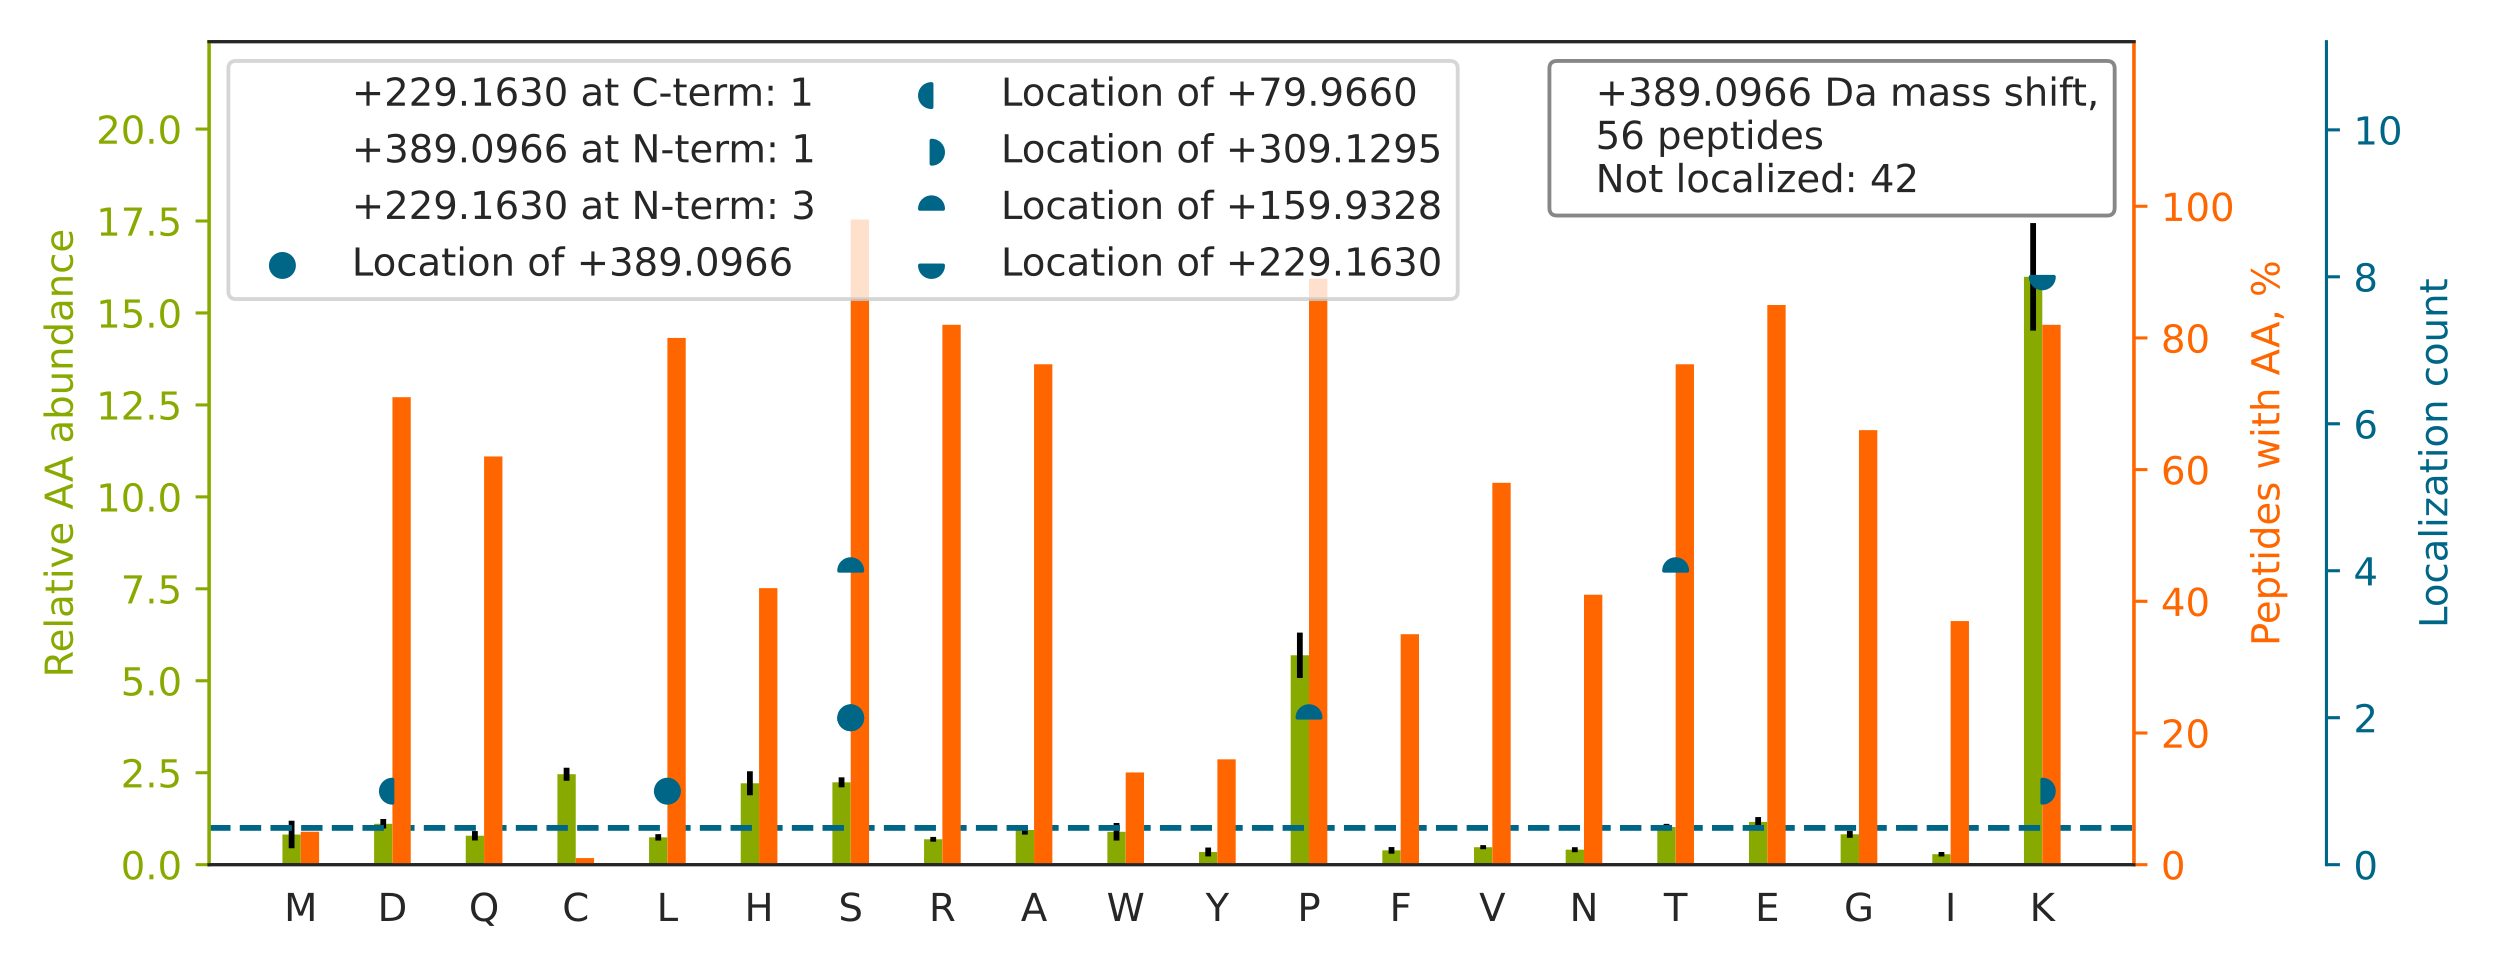 <?xml version="1.0" encoding="utf-8" standalone="no"?>
<!DOCTYPE svg PUBLIC "-//W3C//DTD SVG 1.1//EN"
  "http://www.w3.org/Graphics/SVG/1.1/DTD/svg11.dtd">
<!-- Created with matplotlib (https://matplotlib.org/) -->
<svg height="252pt" version="1.1" viewBox="0 0 648 252" width="648pt" xmlns="http://www.w3.org/2000/svg" xmlns:xlink="http://www.w3.org/1999/xlink">
 <defs>
  <style type="text/css">*{stroke-linecap:butt;stroke-linejoin:round;}</style>
 </defs>
 <g id="figure_1">
  <g id="patch_1">
   <path d="M 0 252 
L 648 252 
L 648 0 
L 0 0 
z
" style="fill:#ffffff;"/>
  </g>
  <g id="axes_1">
   <g id="patch_2">
    <path d="M 54.2 224.12 
L 553.12 224.12 
L 553.12 10.8 
L 54.2 10.8 
z
" style="fill:#ffffff;"/>
   </g>
   <g id="matplotlib.axis_1">
    <g id="xtick_1">
     <g id="text_1">
      <!-- M -->
      <g style="fill:#262626;" transform="translate(73.644 238.718)scale(0.1 -0.1)">
       <defs>
        <path d="M 9.812 72.906 
L 24.516 72.906 
L 43.109 23.297 
L 61.812 72.906 
L 76.516 72.906 
L 76.516 0 
L 66.891 0 
L 66.891 64.016 
L 48.094 14.016 
L 38.188 14.016 
L 19.391 64.016 
L 19.391 0 
L 9.812 0 
z
" id="DejaVuSans-77"/>
       </defs>
       <use xlink:href="#DejaVuSans-77"/>
      </g>
     </g>
    </g>
    <g id="xtick_2">
     <g id="text_2">
      <!-- D -->
      <g style="fill:#262626;" transform="translate(97.866 238.718)scale(0.1 -0.1)">
       <defs>
        <path d="M 19.672 64.797 
L 19.672 8.109 
L 31.594 8.109 
Q 46.688 8.109 53.688 14.938 
Q 60.688 21.781 60.688 36.531 
Q 60.688 51.172 53.688 57.984 
Q 46.688 64.797 31.594 64.797 
z
M 9.812 72.906 
L 30.078 72.906 
Q 51.266 72.906 61.172 64.094 
Q 71.094 55.281 71.094 36.531 
Q 71.094 17.672 61.125 8.828 
Q 51.172 0 30.078 0 
L 9.812 0 
z
" id="DejaVuSans-68"/>
       </defs>
       <use xlink:href="#DejaVuSans-68"/>
      </g>
     </g>
    </g>
    <g id="xtick_3">
     <g id="text_3">
      <!-- Q -->
      <g style="fill:#262626;" transform="translate(121.538 238.718)scale(0.1 -0.1)">
       <defs>
        <path d="M 39.406 66.219 
Q 28.656 66.219 22.328 58.203 
Q 16.016 50.203 16.016 36.375 
Q 16.016 22.609 22.328 14.594 
Q 28.656 6.594 39.406 6.594 
Q 50.141 6.594 56.422 14.594 
Q 62.703 22.609 62.703 36.375 
Q 62.703 50.203 56.422 58.203 
Q 50.141 66.219 39.406 66.219 
z
M 53.219 1.312 
L 66.219 -12.891 
L 54.297 -12.891 
L 43.5 -1.219 
Q 41.891 -1.312 41.031 -1.359 
Q 40.188 -1.422 39.406 -1.422 
Q 24.031 -1.422 14.812 8.859 
Q 5.609 19.141 5.609 36.375 
Q 5.609 53.656 14.812 63.938 
Q 24.031 74.219 39.406 74.219 
Q 54.734 74.219 63.906 63.938 
Q 73.094 53.656 73.094 36.375 
Q 73.094 23.688 67.984 14.641 
Q 62.891 5.609 53.219 1.312 
z
" id="DejaVuSans-81"/>
       </defs>
       <use xlink:href="#DejaVuSans-81"/>
      </g>
     </g>
    </g>
    <g id="xtick_4">
     <g id="text_4">
      <!-- C -->
      <g style="fill:#262626;" transform="translate(145.741 238.718)scale(0.1 -0.1)">
       <defs>
        <path d="M 64.406 67.281 
L 64.406 56.891 
Q 59.422 61.531 53.781 63.812 
Q 48.141 66.109 41.797 66.109 
Q 29.297 66.109 22.656 58.469 
Q 16.016 50.828 16.016 36.375 
Q 16.016 21.969 22.656 14.328 
Q 29.297 6.688 41.797 6.688 
Q 48.141 6.688 53.781 8.984 
Q 59.422 11.281 64.406 15.922 
L 64.406 5.609 
Q 59.234 2.094 53.438 0.328 
Q 47.656 -1.422 41.219 -1.422 
Q 24.656 -1.422 15.125 8.703 
Q 5.609 18.844 5.609 36.375 
Q 5.609 53.953 15.125 64.078 
Q 24.656 74.219 41.219 74.219 
Q 47.75 74.219 53.531 72.484 
Q 59.328 70.75 64.406 67.281 
z
" id="DejaVuSans-67"/>
       </defs>
       <use xlink:href="#DejaVuSans-67"/>
      </g>
     </g>
    </g>
    <g id="xtick_5">
     <g id="text_5">
      <!-- L -->
      <g style="fill:#262626;" transform="translate(170.205 238.718)scale(0.1 -0.1)">
       <defs>
        <path d="M 9.812 72.906 
L 19.672 72.906 
L 19.672 8.297 
L 55.172 8.297 
L 55.172 0 
L 9.812 0 
z
" id="DejaVuSans-76"/>
       </defs>
       <use xlink:href="#DejaVuSans-76"/>
      </g>
     </g>
    </g>
    <g id="xtick_6">
     <g id="text_6">
      <!-- H -->
      <g style="fill:#262626;" transform="translate(192.988 238.718)scale(0.1 -0.1)">
       <defs>
        <path d="M 9.812 72.906 
L 19.672 72.906 
L 19.672 43.016 
L 55.516 43.016 
L 55.516 72.906 
L 65.375 72.906 
L 65.375 0 
L 55.516 0 
L 55.516 34.719 
L 19.672 34.719 
L 19.672 0 
L 9.812 0 
z
" id="DejaVuSans-72"/>
       </defs>
       <use xlink:href="#DejaVuSans-72"/>
      </g>
     </g>
    </g>
    <g id="xtick_7">
     <g id="text_7">
      <!-- S -->
      <g style="fill:#262626;" transform="translate(217.332 238.718)scale(0.1 -0.1)">
       <defs>
        <path d="M 53.516 70.516 
L 53.516 60.891 
Q 47.906 63.578 42.922 64.891 
Q 37.938 66.219 33.297 66.219 
Q 25.25 66.219 20.875 63.094 
Q 16.5 59.969 16.5 54.203 
Q 16.5 49.359 19.406 46.891 
Q 22.312 44.438 30.422 42.922 
L 36.375 41.703 
Q 47.406 39.594 52.656 34.297 
Q 57.906 29 57.906 20.125 
Q 57.906 9.516 50.797 4.047 
Q 43.703 -1.422 29.984 -1.422 
Q 24.812 -1.422 18.969 -0.25 
Q 13.141 0.922 6.891 3.219 
L 6.891 13.375 
Q 12.891 10.016 18.656 8.297 
Q 24.422 6.594 29.984 6.594 
Q 38.422 6.594 43.016 9.906 
Q 47.609 13.234 47.609 19.391 
Q 47.609 24.75 44.312 27.781 
Q 41.016 30.812 33.5 32.328 
L 27.484 33.5 
Q 16.453 35.688 11.516 40.375 
Q 6.594 45.062 6.594 53.422 
Q 6.594 63.094 13.406 68.656 
Q 20.219 74.219 32.172 74.219 
Q 37.312 74.219 42.625 73.281 
Q 47.953 72.359 53.516 70.516 
z
" id="DejaVuSans-83"/>
       </defs>
       <use xlink:href="#DejaVuSans-83"/>
      </g>
     </g>
    </g>
    <g id="xtick_8">
     <g id="text_8">
      <!-- R -->
      <g style="fill:#262626;" transform="translate(240.791 238.718)scale(0.1 -0.1)">
       <defs>
        <path d="M 44.391 34.188 
Q 47.562 33.109 50.562 29.594 
Q 53.562 26.078 56.594 19.922 
L 66.609 0 
L 56 0 
L 46.688 18.703 
Q 43.062 26.031 39.672 28.422 
Q 36.281 30.812 30.422 30.812 
L 19.672 30.812 
L 19.672 0 
L 9.812 0 
L 9.812 72.906 
L 32.078 72.906 
Q 44.578 72.906 50.734 67.672 
Q 56.891 62.453 56.891 51.906 
Q 56.891 45.016 53.688 40.469 
Q 50.484 35.938 44.391 34.188 
z
M 19.672 64.797 
L 19.672 38.922 
L 32.078 38.922 
Q 39.203 38.922 42.844 42.219 
Q 46.484 45.516 46.484 51.906 
Q 46.484 58.297 42.844 61.547 
Q 39.203 64.797 32.078 64.797 
z
" id="DejaVuSans-82"/>
       </defs>
       <use xlink:href="#DejaVuSans-82"/>
      </g>
     </g>
    </g>
    <g id="xtick_9">
     <g id="text_9">
      <!-- A -->
      <g style="fill:#262626;" transform="translate(264.603 238.718)scale(0.1 -0.1)">
       <defs>
        <path d="M 34.188 63.188 
L 20.797 26.906 
L 47.609 26.906 
z
M 28.609 72.906 
L 39.797 72.906 
L 67.578 0 
L 57.328 0 
L 50.688 18.703 
L 17.828 18.703 
L 11.188 0 
L 0.781 0 
z
" id="DejaVuSans-65"/>
       </defs>
       <use xlink:href="#DejaVuSans-65"/>
      </g>
     </g>
    </g>
    <g id="xtick_10">
     <g id="text_10">
      <!-- W -->
      <g style="fill:#262626;" transform="translate(286.837 238.718)scale(0.1 -0.1)">
       <defs>
        <path d="M 3.328 72.906 
L 13.281 72.906 
L 28.609 11.281 
L 43.891 72.906 
L 54.984 72.906 
L 70.312 11.281 
L 85.594 72.906 
L 95.609 72.906 
L 77.297 0 
L 64.891 0 
L 49.516 63.281 
L 33.984 0 
L 21.578 0 
z
" id="DejaVuSans-87"/>
       </defs>
       <use xlink:href="#DejaVuSans-87"/>
      </g>
     </g>
    </g>
    <g id="xtick_11">
     <g id="text_11">
      <!-- Y -->
      <g style="fill:#262626;" transform="translate(312.485 238.718)scale(0.1 -0.1)">
       <defs>
        <path d="M -0.203 72.906 
L 10.406 72.906 
L 30.609 42.922 
L 50.688 72.906 
L 61.281 72.906 
L 35.5 34.719 
L 35.5 0 
L 25.594 0 
L 25.594 34.719 
z
" id="DejaVuSans-89"/>
       </defs>
       <use xlink:href="#DejaVuSans-89"/>
      </g>
     </g>
    </g>
    <g id="xtick_12">
     <g id="text_12">
      <!-- P -->
      <g style="fill:#262626;" transform="translate(336.282 238.718)scale(0.1 -0.1)">
       <defs>
        <path d="M 19.672 64.797 
L 19.672 37.406 
L 32.078 37.406 
Q 38.969 37.406 42.719 40.969 
Q 46.484 44.531 46.484 51.125 
Q 46.484 57.672 42.719 61.234 
Q 38.969 64.797 32.078 64.797 
z
M 9.812 72.906 
L 32.078 72.906 
Q 44.344 72.906 50.609 67.359 
Q 56.891 61.812 56.891 51.125 
Q 56.891 40.328 50.609 34.812 
Q 44.344 29.297 32.078 29.297 
L 19.672 29.297 
L 19.672 0 
L 9.812 0 
z
" id="DejaVuSans-80"/>
       </defs>
       <use xlink:href="#DejaVuSans-80"/>
      </g>
     </g>
    </g>
    <g id="xtick_13">
     <g id="text_13">
      <!-- F -->
      <g style="fill:#262626;" transform="translate(360.179 238.718)scale(0.1 -0.1)">
       <defs>
        <path d="M 9.812 72.906 
L 51.703 72.906 
L 51.703 64.594 
L 19.672 64.594 
L 19.672 43.109 
L 48.578 43.109 
L 48.578 34.812 
L 19.672 34.812 
L 19.672 0 
L 9.812 0 
z
" id="DejaVuSans-70"/>
       </defs>
       <use xlink:href="#DejaVuSans-70"/>
      </g>
     </g>
    </g>
    <g id="xtick_14">
     <g id="text_14">
      <!-- V -->
      <g style="fill:#262626;" transform="translate(383.393 238.718)scale(0.1 -0.1)">
       <defs>
        <path d="M 28.609 0 
L 0.781 72.906 
L 11.078 72.906 
L 34.188 11.531 
L 57.328 72.906 
L 67.578 72.906 
L 39.797 0 
z
" id="DejaVuSans-86"/>
       </defs>
       <use xlink:href="#DejaVuSans-86"/>
      </g>
     </g>
    </g>
    <g id="xtick_15">
     <g id="text_15">
      <!-- N -->
      <g style="fill:#262626;" transform="translate(406.831 238.718)scale(0.1 -0.1)">
       <defs>
        <path d="M 9.812 72.906 
L 23.094 72.906 
L 55.422 11.922 
L 55.422 72.906 
L 64.984 72.906 
L 64.984 0 
L 51.703 0 
L 19.391 60.984 
L 19.391 0 
L 9.812 0 
z
" id="DejaVuSans-78"/>
       </defs>
       <use xlink:href="#DejaVuSans-78"/>
      </g>
     </g>
    </g>
    <g id="xtick_16">
     <g id="text_16">
      <!-- T -->
      <g style="fill:#262626;" transform="translate(431.276 238.718)scale(0.1 -0.1)">
       <defs>
        <path d="M -0.297 72.906 
L 61.375 72.906 
L 61.375 64.594 
L 35.5 64.594 
L 35.5 0 
L 25.594 0 
L 25.594 64.594 
L -0.297 64.594 
z
" id="DejaVuSans-84"/>
       </defs>
       <use xlink:href="#DejaVuSans-84"/>
      </g>
     </g>
    </g>
    <g id="xtick_17">
     <g id="text_17">
      <!-- E -->
      <g style="fill:#262626;" transform="translate(454.928 238.718)scale(0.1 -0.1)">
       <defs>
        <path d="M 9.812 72.906 
L 55.906 72.906 
L 55.906 64.594 
L 19.672 64.594 
L 19.672 43.016 
L 54.391 43.016 
L 54.391 34.719 
L 19.672 34.719 
L 19.672 8.297 
L 56.781 8.297 
L 56.781 0 
L 9.812 0 
z
" id="DejaVuSans-69"/>
       </defs>
       <use xlink:href="#DejaVuSans-69"/>
      </g>
     </g>
    </g>
    <g id="xtick_18">
     <g id="text_18">
      <!-- G -->
      <g style="fill:#262626;" transform="translate(477.971 238.718)scale(0.1 -0.1)">
       <defs>
        <path d="M 59.516 10.406 
L 59.516 29.984 
L 43.406 29.984 
L 43.406 38.094 
L 69.281 38.094 
L 69.281 6.781 
Q 63.578 2.734 56.688 0.656 
Q 49.812 -1.422 42 -1.422 
Q 24.906 -1.422 15.25 8.562 
Q 5.609 18.562 5.609 36.375 
Q 5.609 54.25 15.25 64.234 
Q 24.906 74.219 42 74.219 
Q 49.125 74.219 55.547 72.453 
Q 61.969 70.703 67.391 67.281 
L 67.391 56.781 
Q 61.922 61.422 55.766 63.766 
Q 49.609 66.109 42.828 66.109 
Q 29.438 66.109 22.719 58.641 
Q 16.016 51.172 16.016 36.375 
Q 16.016 21.625 22.719 14.156 
Q 29.438 6.688 42.828 6.688 
Q 48.047 6.688 52.141 7.594 
Q 56.25 8.5 59.516 10.406 
z
" id="DejaVuSans-71"/>
       </defs>
       <use xlink:href="#DejaVuSans-71"/>
      </g>
     </g>
    </g>
    <g id="xtick_19">
     <g id="text_19">
      <!-- I -->
      <g style="fill:#262626;" transform="translate(504.129 238.718)scale(0.1 -0.1)">
       <defs>
        <path d="M 9.812 72.906 
L 19.672 72.906 
L 19.672 0 
L 9.812 0 
z
" id="DejaVuSans-73"/>
       </defs>
       <use xlink:href="#DejaVuSans-73"/>
      </g>
     </g>
    </g>
    <g id="xtick_20">
     <g id="text_20">
      <!-- K -->
      <g style="fill:#262626;" transform="translate(526.083 238.718)scale(0.1 -0.1)">
       <defs>
        <path d="M 9.812 72.906 
L 19.672 72.906 
L 19.672 42.094 
L 52.391 72.906 
L 65.094 72.906 
L 28.906 38.922 
L 67.672 0 
L 54.688 0 
L 19.672 35.109 
L 19.672 0 
L 9.812 0 
z
" id="DejaVuSans-75"/>
       </defs>
       <use xlink:href="#DejaVuSans-75"/>
      </g>
     </g>
    </g>
   </g>
   <g id="matplotlib.axis_2">
    <g id="ytick_1">
     <g id="line2d_1">
      <defs>
       <path d="M 0 0 
L -3.5 0 
" id="m94f4917572" style="stroke:#88aa00;stroke-width:0.8;"/>
      </defs>
      <g>
       <use style="fill:#88aa00;stroke:#88aa00;stroke-width:0.8;" x="54.2" xlink:href="#m94f4917572" y="224.12"/>
      </g>
     </g>
     <g id="text_21">
      <!-- 0.0 -->
      <g style="fill:#88aa00;" transform="translate(31.297 227.919)scale(0.1 -0.1)">
       <defs>
        <path d="M 31.781 66.406 
Q 24.172 66.406 20.328 58.906 
Q 16.5 51.422 16.5 36.375 
Q 16.5 21.391 20.328 13.891 
Q 24.172 6.391 31.781 6.391 
Q 39.453 6.391 43.281 13.891 
Q 47.125 21.391 47.125 36.375 
Q 47.125 51.422 43.281 58.906 
Q 39.453 66.406 31.781 66.406 
z
M 31.781 74.219 
Q 44.047 74.219 50.516 64.516 
Q 56.984 54.828 56.984 36.375 
Q 56.984 17.969 50.516 8.266 
Q 44.047 -1.422 31.781 -1.422 
Q 19.531 -1.422 13.062 8.266 
Q 6.594 17.969 6.594 36.375 
Q 6.594 54.828 13.062 64.516 
Q 19.531 74.219 31.781 74.219 
z
" id="DejaVuSans-48"/>
        <path d="M 10.688 12.406 
L 21 12.406 
L 21 0 
L 10.688 0 
z
" id="DejaVuSans-46"/>
       </defs>
       <use xlink:href="#DejaVuSans-48"/>
       <use x="63.623" xlink:href="#DejaVuSans-46"/>
       <use x="95.41" xlink:href="#DejaVuSans-48"/>
      </g>
     </g>
    </g>
    <g id="ytick_2">
     <g id="line2d_2">
      <g>
       <use style="fill:#88aa00;stroke:#88aa00;stroke-width:0.8;" x="54.2" xlink:href="#m94f4917572" y="200.287"/>
      </g>
     </g>
     <g id="text_22">
      <!-- 2.5 -->
      <g style="fill:#88aa00;" transform="translate(31.297 204.086)scale(0.1 -0.1)">
       <defs>
        <path d="M 19.188 8.297 
L 53.609 8.297 
L 53.609 0 
L 7.328 0 
L 7.328 8.297 
Q 12.938 14.109 22.625 23.891 
Q 32.328 33.688 34.812 36.531 
Q 39.547 41.844 41.422 45.531 
Q 43.312 49.219 43.312 52.781 
Q 43.312 58.594 39.234 62.25 
Q 35.156 65.922 28.609 65.922 
Q 23.969 65.922 18.812 64.312 
Q 13.672 62.703 7.812 59.422 
L 7.812 69.391 
Q 13.766 71.781 18.938 73 
Q 24.125 74.219 28.422 74.219 
Q 39.75 74.219 46.484 68.547 
Q 53.219 62.891 53.219 53.422 
Q 53.219 48.922 51.531 44.891 
Q 49.859 40.875 45.406 35.406 
Q 44.188 33.984 37.641 27.219 
Q 31.109 20.453 19.188 8.297 
z
" id="DejaVuSans-50"/>
        <path d="M 10.797 72.906 
L 49.516 72.906 
L 49.516 64.594 
L 19.828 64.594 
L 19.828 46.734 
Q 21.969 47.469 24.109 47.828 
Q 26.266 48.188 28.422 48.188 
Q 40.625 48.188 47.75 41.5 
Q 54.891 34.812 54.891 23.391 
Q 54.891 11.625 47.562 5.094 
Q 40.234 -1.422 26.906 -1.422 
Q 22.312 -1.422 17.547 -0.641 
Q 12.797 0.141 7.719 1.703 
L 7.719 11.625 
Q 12.109 9.234 16.797 8.062 
Q 21.484 6.891 26.703 6.891 
Q 35.156 6.891 40.078 11.328 
Q 45.016 15.766 45.016 23.391 
Q 45.016 31 40.078 35.438 
Q 35.156 39.891 26.703 39.891 
Q 22.75 39.891 18.812 39.016 
Q 14.891 38.141 10.797 36.281 
z
" id="DejaVuSans-53"/>
       </defs>
       <use xlink:href="#DejaVuSans-50"/>
       <use x="63.623" xlink:href="#DejaVuSans-46"/>
       <use x="95.41" xlink:href="#DejaVuSans-53"/>
      </g>
     </g>
    </g>
    <g id="ytick_3">
     <g id="line2d_3">
      <g>
       <use style="fill:#88aa00;stroke:#88aa00;stroke-width:0.8;" x="54.2" xlink:href="#m94f4917572" y="176.453"/>
      </g>
     </g>
     <g id="text_23">
      <!-- 5.0 -->
      <g style="fill:#88aa00;" transform="translate(31.297 180.252)scale(0.1 -0.1)">
       <use xlink:href="#DejaVuSans-53"/>
       <use x="63.623" xlink:href="#DejaVuSans-46"/>
       <use x="95.41" xlink:href="#DejaVuSans-48"/>
      </g>
     </g>
    </g>
    <g id="ytick_4">
     <g id="line2d_4">
      <g>
       <use style="fill:#88aa00;stroke:#88aa00;stroke-width:0.8;" x="54.2" xlink:href="#m94f4917572" y="152.62"/>
      </g>
     </g>
     <g id="text_24">
      <!-- 7.5 -->
      <g style="fill:#88aa00;" transform="translate(31.297 156.419)scale(0.1 -0.1)">
       <defs>
        <path d="M 8.203 72.906 
L 55.078 72.906 
L 55.078 68.703 
L 28.609 0 
L 18.312 0 
L 43.219 64.594 
L 8.203 64.594 
z
" id="DejaVuSans-55"/>
       </defs>
       <use xlink:href="#DejaVuSans-55"/>
       <use x="63.623" xlink:href="#DejaVuSans-46"/>
       <use x="95.41" xlink:href="#DejaVuSans-53"/>
      </g>
     </g>
    </g>
    <g id="ytick_5">
     <g id="line2d_5">
      <g>
       <use style="fill:#88aa00;stroke:#88aa00;stroke-width:0.8;" x="54.2" xlink:href="#m94f4917572" y="128.786"/>
      </g>
     </g>
     <g id="text_25">
      <!-- 10.0 -->
      <g style="fill:#88aa00;" transform="translate(24.934 132.585)scale(0.1 -0.1)">
       <defs>
        <path d="M 12.406 8.297 
L 28.516 8.297 
L 28.516 63.922 
L 10.984 60.406 
L 10.984 69.391 
L 28.422 72.906 
L 38.281 72.906 
L 38.281 8.297 
L 54.391 8.297 
L 54.391 0 
L 12.406 0 
z
" id="DejaVuSans-49"/>
       </defs>
       <use xlink:href="#DejaVuSans-49"/>
       <use x="63.623" xlink:href="#DejaVuSans-48"/>
       <use x="127.246" xlink:href="#DejaVuSans-46"/>
       <use x="159.033" xlink:href="#DejaVuSans-48"/>
      </g>
     </g>
    </g>
    <g id="ytick_6">
     <g id="line2d_6">
      <g>
       <use style="fill:#88aa00;stroke:#88aa00;stroke-width:0.8;" x="54.2" xlink:href="#m94f4917572" y="104.953"/>
      </g>
     </g>
     <g id="text_26">
      <!-- 12.5 -->
      <g style="fill:#88aa00;" transform="translate(24.934 108.752)scale(0.1 -0.1)">
       <use xlink:href="#DejaVuSans-49"/>
       <use x="63.623" xlink:href="#DejaVuSans-50"/>
       <use x="127.246" xlink:href="#DejaVuSans-46"/>
       <use x="159.033" xlink:href="#DejaVuSans-53"/>
      </g>
     </g>
    </g>
    <g id="ytick_7">
     <g id="line2d_7">
      <g>
       <use style="fill:#88aa00;stroke:#88aa00;stroke-width:0.8;" x="54.2" xlink:href="#m94f4917572" y="81.119"/>
      </g>
     </g>
     <g id="text_27">
      <!-- 15.0 -->
      <g style="fill:#88aa00;" transform="translate(24.934 84.918)scale(0.1 -0.1)">
       <use xlink:href="#DejaVuSans-49"/>
       <use x="63.623" xlink:href="#DejaVuSans-53"/>
       <use x="127.246" xlink:href="#DejaVuSans-46"/>
       <use x="159.033" xlink:href="#DejaVuSans-48"/>
      </g>
     </g>
    </g>
    <g id="ytick_8">
     <g id="line2d_8">
      <g>
       <use style="fill:#88aa00;stroke:#88aa00;stroke-width:0.8;" x="54.2" xlink:href="#m94f4917572" y="57.286"/>
      </g>
     </g>
     <g id="text_28">
      <!-- 17.5 -->
      <g style="fill:#88aa00;" transform="translate(24.934 61.085)scale(0.1 -0.1)">
       <use xlink:href="#DejaVuSans-49"/>
       <use x="63.623" xlink:href="#DejaVuSans-55"/>
       <use x="127.246" xlink:href="#DejaVuSans-46"/>
       <use x="159.033" xlink:href="#DejaVuSans-53"/>
      </g>
     </g>
    </g>
    <g id="ytick_9">
     <g id="line2d_9">
      <g>
       <use style="fill:#88aa00;stroke:#88aa00;stroke-width:0.8;" x="54.2" xlink:href="#m94f4917572" y="33.452"/>
      </g>
     </g>
     <g id="text_29">
      <!-- 20.0 -->
      <g style="fill:#88aa00;" transform="translate(24.934 37.251)scale(0.1 -0.1)">
       <use xlink:href="#DejaVuSans-50"/>
       <use x="63.623" xlink:href="#DejaVuSans-48"/>
       <use x="127.246" xlink:href="#DejaVuSans-46"/>
       <use x="159.033" xlink:href="#DejaVuSans-48"/>
      </g>
     </g>
    </g>
    <g id="text_30">
     <!-- Relative AA abundance -->
     <g style="fill:#88aa00;" transform="translate(18.855 175.589)rotate(-90)scale(0.1 -0.1)">
      <defs>
       <path d="M 56.203 29.594 
L 56.203 25.203 
L 14.891 25.203 
Q 15.484 15.922 20.484 11.062 
Q 25.484 6.203 34.422 6.203 
Q 39.594 6.203 44.453 7.469 
Q 49.312 8.734 54.109 11.281 
L 54.109 2.781 
Q 49.266 0.734 44.188 -0.344 
Q 39.109 -1.422 33.891 -1.422 
Q 20.797 -1.422 13.156 6.188 
Q 5.516 13.812 5.516 26.812 
Q 5.516 40.234 12.766 48.109 
Q 20.016 56 32.328 56 
Q 43.359 56 49.781 48.891 
Q 56.203 41.797 56.203 29.594 
z
M 47.219 32.234 
Q 47.125 39.594 43.094 43.984 
Q 39.062 48.391 32.422 48.391 
Q 24.906 48.391 20.391 44.141 
Q 15.875 39.891 15.188 32.172 
z
" id="DejaVuSans-101"/>
       <path d="M 9.422 75.984 
L 18.406 75.984 
L 18.406 0 
L 9.422 0 
z
" id="DejaVuSans-108"/>
       <path d="M 34.281 27.484 
Q 23.391 27.484 19.188 25 
Q 14.984 22.516 14.984 16.5 
Q 14.984 11.719 18.141 8.906 
Q 21.297 6.109 26.703 6.109 
Q 34.188 6.109 38.703 11.406 
Q 43.219 16.703 43.219 25.484 
L 43.219 27.484 
z
M 52.203 31.203 
L 52.203 0 
L 43.219 0 
L 43.219 8.297 
Q 40.141 3.328 35.547 0.953 
Q 30.953 -1.422 24.312 -1.422 
Q 15.922 -1.422 10.953 3.297 
Q 6 8.016 6 15.922 
Q 6 25.141 12.172 29.828 
Q 18.359 34.516 30.609 34.516 
L 43.219 34.516 
L 43.219 35.406 
Q 43.219 41.609 39.141 45 
Q 35.062 48.391 27.688 48.391 
Q 23 48.391 18.547 47.266 
Q 14.109 46.141 10.016 43.891 
L 10.016 52.203 
Q 14.938 54.109 19.578 55.047 
Q 24.219 56 28.609 56 
Q 40.484 56 46.344 49.844 
Q 52.203 43.703 52.203 31.203 
z
" id="DejaVuSans-97"/>
       <path d="M 18.312 70.219 
L 18.312 54.688 
L 36.812 54.688 
L 36.812 47.703 
L 18.312 47.703 
L 18.312 18.016 
Q 18.312 11.328 20.141 9.422 
Q 21.969 7.516 27.594 7.516 
L 36.812 7.516 
L 36.812 0 
L 27.594 0 
Q 17.188 0 13.234 3.875 
Q 9.281 7.766 9.281 18.016 
L 9.281 47.703 
L 2.688 47.703 
L 2.688 54.688 
L 9.281 54.688 
L 9.281 70.219 
z
" id="DejaVuSans-116"/>
       <path d="M 9.422 54.688 
L 18.406 54.688 
L 18.406 0 
L 9.422 0 
z
M 9.422 75.984 
L 18.406 75.984 
L 18.406 64.594 
L 9.422 64.594 
z
" id="DejaVuSans-105"/>
       <path d="M 2.984 54.688 
L 12.5 54.688 
L 29.594 8.797 
L 46.688 54.688 
L 56.203 54.688 
L 35.688 0 
L 23.484 0 
z
" id="DejaVuSans-118"/>
       <path id="DejaVuSans-32"/>
       <path d="M 48.688 27.297 
Q 48.688 37.203 44.609 42.844 
Q 40.531 48.484 33.406 48.484 
Q 26.266 48.484 22.188 42.844 
Q 18.109 37.203 18.109 27.297 
Q 18.109 17.391 22.188 11.75 
Q 26.266 6.109 33.406 6.109 
Q 40.531 6.109 44.609 11.75 
Q 48.688 17.391 48.688 27.297 
z
M 18.109 46.391 
Q 20.953 51.266 25.266 53.625 
Q 29.594 56 35.594 56 
Q 45.562 56 51.781 48.094 
Q 58.016 40.188 58.016 27.297 
Q 58.016 14.406 51.781 6.484 
Q 45.562 -1.422 35.594 -1.422 
Q 29.594 -1.422 25.266 0.953 
Q 20.953 3.328 18.109 8.203 
L 18.109 0 
L 9.078 0 
L 9.078 75.984 
L 18.109 75.984 
z
" id="DejaVuSans-98"/>
       <path d="M 8.5 21.578 
L 8.5 54.688 
L 17.484 54.688 
L 17.484 21.922 
Q 17.484 14.156 20.5 10.266 
Q 23.531 6.391 29.594 6.391 
Q 36.859 6.391 41.078 11.031 
Q 45.312 15.672 45.312 23.688 
L 45.312 54.688 
L 54.297 54.688 
L 54.297 0 
L 45.312 0 
L 45.312 8.406 
Q 42.047 3.422 37.719 1 
Q 33.406 -1.422 27.688 -1.422 
Q 18.266 -1.422 13.375 4.438 
Q 8.5 10.297 8.5 21.578 
z
M 31.109 56 
z
" id="DejaVuSans-117"/>
       <path d="M 54.891 33.016 
L 54.891 0 
L 45.906 0 
L 45.906 32.719 
Q 45.906 40.484 42.875 44.328 
Q 39.844 48.188 33.797 48.188 
Q 26.516 48.188 22.312 43.547 
Q 18.109 38.922 18.109 30.906 
L 18.109 0 
L 9.078 0 
L 9.078 54.688 
L 18.109 54.688 
L 18.109 46.188 
Q 21.344 51.125 25.703 53.562 
Q 30.078 56 35.797 56 
Q 45.219 56 50.047 50.172 
Q 54.891 44.344 54.891 33.016 
z
" id="DejaVuSans-110"/>
       <path d="M 45.406 46.391 
L 45.406 75.984 
L 54.391 75.984 
L 54.391 0 
L 45.406 0 
L 45.406 8.203 
Q 42.578 3.328 38.25 0.953 
Q 33.938 -1.422 27.875 -1.422 
Q 17.969 -1.422 11.734 6.484 
Q 5.516 14.406 5.516 27.297 
Q 5.516 40.188 11.734 48.094 
Q 17.969 56 27.875 56 
Q 33.938 56 38.25 53.625 
Q 42.578 51.266 45.406 46.391 
z
M 14.797 27.297 
Q 14.797 17.391 18.875 11.75 
Q 22.953 6.109 30.078 6.109 
Q 37.203 6.109 41.297 11.75 
Q 45.406 17.391 45.406 27.297 
Q 45.406 37.203 41.297 42.844 
Q 37.203 48.484 30.078 48.484 
Q 22.953 48.484 18.875 42.844 
Q 14.797 37.203 14.797 27.297 
z
" id="DejaVuSans-100"/>
       <path d="M 48.781 52.594 
L 48.781 44.188 
Q 44.969 46.297 41.141 47.344 
Q 37.312 48.391 33.406 48.391 
Q 24.656 48.391 19.812 42.844 
Q 14.984 37.312 14.984 27.297 
Q 14.984 17.281 19.812 11.734 
Q 24.656 6.203 33.406 6.203 
Q 37.312 6.203 41.141 7.25 
Q 44.969 8.297 48.781 10.406 
L 48.781 2.094 
Q 45.016 0.344 40.984 -0.531 
Q 36.969 -1.422 32.422 -1.422 
Q 20.062 -1.422 12.781 6.344 
Q 5.516 14.109 5.516 27.297 
Q 5.516 40.672 12.859 48.328 
Q 20.219 56 33.016 56 
Q 37.156 56 41.109 55.141 
Q 45.062 54.297 48.781 52.594 
z
" id="DejaVuSans-99"/>
      </defs>
      <use xlink:href="#DejaVuSans-82"/>
      <use x="64.982" xlink:href="#DejaVuSans-101"/>
      <use x="126.506" xlink:href="#DejaVuSans-108"/>
      <use x="154.289" xlink:href="#DejaVuSans-97"/>
      <use x="215.568" xlink:href="#DejaVuSans-116"/>
      <use x="254.777" xlink:href="#DejaVuSans-105"/>
      <use x="282.561" xlink:href="#DejaVuSans-118"/>
      <use x="341.74" xlink:href="#DejaVuSans-101"/>
      <use x="403.264" xlink:href="#DejaVuSans-32"/>
      <use x="435.051" xlink:href="#DejaVuSans-65"/>
      <use x="506.209" xlink:href="#DejaVuSans-65"/>
      <use x="574.617" xlink:href="#DejaVuSans-32"/>
      <use x="606.404" xlink:href="#DejaVuSans-97"/>
      <use x="667.684" xlink:href="#DejaVuSans-98"/>
      <use x="731.16" xlink:href="#DejaVuSans-117"/>
      <use x="794.539" xlink:href="#DejaVuSans-110"/>
      <use x="857.918" xlink:href="#DejaVuSans-100"/>
      <use x="921.395" xlink:href="#DejaVuSans-97"/>
      <use x="982.674" xlink:href="#DejaVuSans-110"/>
      <use x="1046.053" xlink:href="#DejaVuSans-99"/>
      <use x="1101.033" xlink:href="#DejaVuSans-101"/>
     </g>
    </g>
   </g>
   <g id="patch_3">
    <path clip-path="url(#pb3b46ee54d)" d="M 73.206 224.12 
L 77.958 224.12 
L 77.958 216.306 
L 73.206 216.306 
z
" style="fill:#88aa00;"/>
   </g>
   <g id="patch_4">
    <path clip-path="url(#pb3b46ee54d)" d="M 96.965 224.12 
L 101.716 224.12 
L 101.716 213.522 
L 96.965 213.522 
z
" style="fill:#88aa00;"/>
   </g>
   <g id="patch_5">
    <path clip-path="url(#pb3b46ee54d)" d="M 120.723 224.12 
L 125.474 224.12 
L 125.474 216.625 
L 120.723 216.625 
z
" style="fill:#88aa00;"/>
   </g>
   <g id="patch_6">
    <path clip-path="url(#pb3b46ee54d)" d="M 144.481 224.12 
L 149.232 224.12 
L 149.232 200.678 
L 144.481 200.678 
z
" style="fill:#88aa00;"/>
   </g>
   <g id="patch_7">
    <path clip-path="url(#pb3b46ee54d)" d="M 168.239 224.12 
L 172.99 224.12 
L 172.99 217.035 
L 168.239 217.035 
z
" style="fill:#88aa00;"/>
   </g>
   <g id="patch_8">
    <path clip-path="url(#pb3b46ee54d)" d="M 191.997 224.12 
L 196.749 224.12 
L 196.749 203.022 
L 191.997 203.022 
z
" style="fill:#88aa00;"/>
   </g>
   <g id="patch_9">
    <path clip-path="url(#pb3b46ee54d)" d="M 215.755 224.12 
L 220.507 224.12 
L 220.507 202.779 
L 215.755 202.779 
z
" style="fill:#88aa00;"/>
   </g>
   <g id="patch_10">
    <path clip-path="url(#pb3b46ee54d)" d="M 239.513 224.12 
L 244.265 224.12 
L 244.265 217.546 
L 239.513 217.546 
z
" style="fill:#88aa00;"/>
   </g>
   <g id="patch_11">
    <path clip-path="url(#pb3b46ee54d)" d="M 263.271 224.12 
L 268.023 224.12 
L 268.023 215.14 
L 263.271 215.14 
z
" style="fill:#88aa00;"/>
   </g>
   <g id="patch_12">
    <path clip-path="url(#pb3b46ee54d)" d="M 287.029 224.12 
L 291.781 224.12 
L 291.781 215.596 
L 287.029 215.596 
z
" style="fill:#88aa00;"/>
   </g>
   <g id="patch_13">
    <path clip-path="url(#pb3b46ee54d)" d="M 310.787 224.12 
L 315.539 224.12 
L 315.539 220.834 
L 310.787 220.834 
z
" style="fill:#88aa00;"/>
   </g>
   <g id="patch_14">
    <path clip-path="url(#pb3b46ee54d)" d="M 334.546 224.12 
L 339.297 224.12 
L 339.297 169.849 
L 334.546 169.849 
z
" style="fill:#88aa00;"/>
   </g>
   <g id="patch_15">
    <path clip-path="url(#pb3b46ee54d)" d="M 358.304 224.12 
L 363.055 224.12 
L 363.055 220.411 
L 358.304 220.411 
z
" style="fill:#88aa00;"/>
   </g>
   <g id="patch_16">
    <path clip-path="url(#pb3b46ee54d)" d="M 382.062 224.12 
L 386.813 224.12 
L 386.813 219.591 
L 382.062 219.591 
z
" style="fill:#88aa00;"/>
   </g>
   <g id="patch_17">
    <path clip-path="url(#pb3b46ee54d)" d="M 405.82 224.12 
L 410.571 224.12 
L 410.571 220.241 
L 405.82 220.241 
z
" style="fill:#88aa00;"/>
   </g>
   <g id="patch_18">
    <path clip-path="url(#pb3b46ee54d)" d="M 429.578 224.12 
L 434.33 224.12 
L 434.33 214.358 
L 429.578 214.358 
z
" style="fill:#88aa00;"/>
   </g>
   <g id="patch_19">
    <path clip-path="url(#pb3b46ee54d)" d="M 453.336 224.12 
L 458.088 224.12 
L 458.088 213.052 
L 453.336 213.052 
z
" style="fill:#88aa00;"/>
   </g>
   <g id="patch_20">
    <path clip-path="url(#pb3b46ee54d)" d="M 477.094 224.12 
L 481.846 224.12 
L 481.846 216.237 
L 477.094 216.237 
z
" style="fill:#88aa00;"/>
   </g>
   <g id="patch_21">
    <path clip-path="url(#pb3b46ee54d)" d="M 500.852 224.12 
L 505.604 224.12 
L 505.604 221.417 
L 500.852 221.417 
z
" style="fill:#88aa00;"/>
   </g>
   <g id="patch_22">
    <path clip-path="url(#pb3b46ee54d)" d="M 524.61 224.12 
L 529.362 224.12 
L 529.362 71.749 
L 524.61 71.749 
z
" style="fill:#88aa00;"/>
   </g>
   <g id="LineCollection_1">
    <path clip-path="url(#pb3b46ee54d)" d="M 75.582 219.871 
L 75.582 212.741 
" style="fill:none;stroke:#000000;stroke-width:1.5;"/>
    <path clip-path="url(#pb3b46ee54d)" d="M 99.34 214.755 
L 99.34 212.289 
" style="fill:none;stroke:#000000;stroke-width:1.5;"/>
    <path clip-path="url(#pb3b46ee54d)" d="M 123.098 217.841 
L 123.098 215.408 
" style="fill:none;stroke:#000000;stroke-width:1.5;"/>
    <path clip-path="url(#pb3b46ee54d)" d="M 146.857 202.366 
L 146.857 198.991 
" style="fill:none;stroke:#000000;stroke-width:1.5;"/>
    <path clip-path="url(#pb3b46ee54d)" d="M 170.615 217.859 
L 170.615 216.212 
" style="fill:none;stroke:#000000;stroke-width:1.5;"/>
    <path clip-path="url(#pb3b46ee54d)" d="M 194.373 206.128 
L 194.373 199.917 
" style="fill:none;stroke:#000000;stroke-width:1.5;"/>
    <path clip-path="url(#pb3b46ee54d)" d="M 218.131 204.068 
L 218.131 201.49 
" style="fill:none;stroke:#000000;stroke-width:1.5;"/>
    <path clip-path="url(#pb3b46ee54d)" d="M 241.889 218.158 
L 241.889 216.935 
" style="fill:none;stroke:#000000;stroke-width:1.5;"/>
    <path clip-path="url(#pb3b46ee54d)" d="M 265.647 216.332 
L 265.647 213.949 
" style="fill:none;stroke:#000000;stroke-width:1.5;"/>
    <path clip-path="url(#pb3b46ee54d)" d="M 289.405 217.869 
L 289.405 213.323 
" style="fill:none;stroke:#000000;stroke-width:1.5;"/>
    <path clip-path="url(#pb3b46ee54d)" d="M 313.163 221.98 
L 313.163 219.687 
" style="fill:none;stroke:#000000;stroke-width:1.5;"/>
    <path clip-path="url(#pb3b46ee54d)" d="M 336.921 175.722 
L 336.921 163.975 
" style="fill:none;stroke:#000000;stroke-width:1.5;"/>
    <path clip-path="url(#pb3b46ee54d)" d="M 360.679 221.265 
L 360.679 219.557 
" style="fill:none;stroke:#000000;stroke-width:1.5;"/>
    <path clip-path="url(#pb3b46ee54d)" d="M 384.438 220.118 
L 384.438 219.063 
" style="fill:none;stroke:#000000;stroke-width:1.5;"/>
    <path clip-path="url(#pb3b46ee54d)" d="M 408.196 220.892 
L 408.196 219.59 
" style="fill:none;stroke:#000000;stroke-width:1.5;"/>
    <path clip-path="url(#pb3b46ee54d)" d="M 431.954 215.167 
L 431.954 213.548 
" style="fill:none;stroke:#000000;stroke-width:1.5;"/>
    <path clip-path="url(#pb3b46ee54d)" d="M 455.712 214.316 
L 455.712 211.787 
" style="fill:none;stroke:#000000;stroke-width:1.5;"/>
    <path clip-path="url(#pb3b46ee54d)" d="M 479.47 217.16 
L 479.47 215.314 
" style="fill:none;stroke:#000000;stroke-width:1.5;"/>
    <path clip-path="url(#pb3b46ee54d)" d="M 503.228 221.99 
L 503.228 220.844 
" style="fill:none;stroke:#000000;stroke-width:1.5;"/>
    <path clip-path="url(#pb3b46ee54d)" d="M 526.986 85.687 
L 526.986 57.811 
" style="fill:none;stroke:#000000;stroke-width:1.5;"/>
   </g>
   <g id="LineCollection_2">
    <path clip-path="url(#pb3b46ee54d)" d="M 54.2 214.587 
L 553.12 214.587 
" style="fill:none;stroke:#006688;stroke-dasharray:5.55,2.4;stroke-dashoffset:0;stroke-width:1.5;"/>
   </g>
   <g id="patch_23">
    <path d="M 54.2 224.12 
L 54.2 10.8 
" style="fill:none;stroke:#88aa00;stroke-linecap:square;stroke-linejoin:miter;stroke-width:0.8;"/>
   </g>
   <g id="patch_24">
    <path d="M 553.12 224.12 
L 553.12 10.8 
" style="fill:none;stroke:#ff6600;stroke-linecap:square;stroke-linejoin:miter;stroke-width:0.8;"/>
   </g>
   <g id="patch_25">
    <path d="M 54.2 224.12 
L 553.12 224.12 
" style="fill:none;stroke:#262626;stroke-linecap:square;stroke-linejoin:miter;stroke-width:0.8;"/>
   </g>
   <g id="patch_26">
    <path d="M 54.2 10.8 
L 553.12 10.8 
" style="fill:none;stroke:#262626;stroke-linecap:square;stroke-linejoin:miter;stroke-width:0.8;"/>
   </g>
  </g>
  <g id="axes_2">
   <g id="matplotlib.axis_3">
    <g id="ytick_10">
     <g id="line2d_10">
      <defs>
       <path d="M 0 0 
L 3.5 0 
" id="m200b12ca08" style="stroke:#ff6600;stroke-width:0.8;"/>
      </defs>
      <g>
       <use style="fill:#ff6600;stroke:#ff6600;stroke-width:0.8;" x="553.12" xlink:href="#m200b12ca08" y="224.12"/>
      </g>
     </g>
     <g id="text_31">
      <!-- 0 -->
      <g style="fill:#ff6600;" transform="translate(560.12 227.919)scale(0.1 -0.1)">
       <use xlink:href="#DejaVuSans-48"/>
      </g>
     </g>
    </g>
    <g id="ytick_11">
     <g id="line2d_11">
      <g>
       <use style="fill:#ff6600;stroke:#ff6600;stroke-width:0.8;" x="553.12" xlink:href="#m200b12ca08" y="189.989"/>
      </g>
     </g>
     <g id="text_32">
      <!-- 20 -->
      <g style="fill:#ff6600;" transform="translate(560.12 193.788)scale(0.1 -0.1)">
       <use xlink:href="#DejaVuSans-50"/>
       <use x="63.623" xlink:href="#DejaVuSans-48"/>
      </g>
     </g>
    </g>
    <g id="ytick_12">
     <g id="line2d_12">
      <g>
       <use style="fill:#ff6600;stroke:#ff6600;stroke-width:0.8;" x="553.12" xlink:href="#m200b12ca08" y="155.858"/>
      </g>
     </g>
     <g id="text_33">
      <!-- 40 -->
      <g style="fill:#ff6600;" transform="translate(560.12 159.657)scale(0.1 -0.1)">
       <defs>
        <path d="M 37.797 64.312 
L 12.891 25.391 
L 37.797 25.391 
z
M 35.203 72.906 
L 47.609 72.906 
L 47.609 25.391 
L 58.016 25.391 
L 58.016 17.188 
L 47.609 17.188 
L 47.609 0 
L 37.797 0 
L 37.797 17.188 
L 4.891 17.188 
L 4.891 26.703 
z
" id="DejaVuSans-52"/>
       </defs>
       <use xlink:href="#DejaVuSans-52"/>
       <use x="63.623" xlink:href="#DejaVuSans-48"/>
      </g>
     </g>
    </g>
    <g id="ytick_13">
     <g id="line2d_13">
      <g>
       <use style="fill:#ff6600;stroke:#ff6600;stroke-width:0.8;" x="553.12" xlink:href="#m200b12ca08" y="121.726"/>
      </g>
     </g>
     <g id="text_34">
      <!-- 60 -->
      <g style="fill:#ff6600;" transform="translate(560.12 125.526)scale(0.1 -0.1)">
       <defs>
        <path d="M 33.016 40.375 
Q 26.375 40.375 22.484 35.828 
Q 18.609 31.297 18.609 23.391 
Q 18.609 15.531 22.484 10.953 
Q 26.375 6.391 33.016 6.391 
Q 39.656 6.391 43.531 10.953 
Q 47.406 15.531 47.406 23.391 
Q 47.406 31.297 43.531 35.828 
Q 39.656 40.375 33.016 40.375 
z
M 52.594 71.297 
L 52.594 62.312 
Q 48.875 64.062 45.094 64.984 
Q 41.312 65.922 37.594 65.922 
Q 27.828 65.922 22.672 59.328 
Q 17.531 52.734 16.797 39.406 
Q 19.672 43.656 24.016 45.922 
Q 28.375 48.188 33.594 48.188 
Q 44.578 48.188 50.953 41.516 
Q 57.328 34.859 57.328 23.391 
Q 57.328 12.156 50.688 5.359 
Q 44.047 -1.422 33.016 -1.422 
Q 20.359 -1.422 13.672 8.266 
Q 6.984 17.969 6.984 36.375 
Q 6.984 53.656 15.188 63.938 
Q 23.391 74.219 37.203 74.219 
Q 40.922 74.219 44.703 73.484 
Q 48.484 72.75 52.594 71.297 
z
" id="DejaVuSans-54"/>
       </defs>
       <use xlink:href="#DejaVuSans-54"/>
       <use x="63.623" xlink:href="#DejaVuSans-48"/>
      </g>
     </g>
    </g>
    <g id="ytick_14">
     <g id="line2d_14">
      <g>
       <use style="fill:#ff6600;stroke:#ff6600;stroke-width:0.8;" x="553.12" xlink:href="#m200b12ca08" y="87.595"/>
      </g>
     </g>
     <g id="text_35">
      <!-- 80 -->
      <g style="fill:#ff6600;" transform="translate(560.12 91.394)scale(0.1 -0.1)">
       <defs>
        <path d="M 31.781 34.625 
Q 24.75 34.625 20.719 30.859 
Q 16.703 27.094 16.703 20.516 
Q 16.703 13.922 20.719 10.156 
Q 24.75 6.391 31.781 6.391 
Q 38.812 6.391 42.859 10.172 
Q 46.922 13.969 46.922 20.516 
Q 46.922 27.094 42.891 30.859 
Q 38.875 34.625 31.781 34.625 
z
M 21.922 38.812 
Q 15.578 40.375 12.031 44.719 
Q 8.5 49.078 8.5 55.328 
Q 8.5 64.062 14.719 69.141 
Q 20.953 74.219 31.781 74.219 
Q 42.672 74.219 48.875 69.141 
Q 55.078 64.062 55.078 55.328 
Q 55.078 49.078 51.531 44.719 
Q 48 40.375 41.703 38.812 
Q 48.828 37.156 52.797 32.312 
Q 56.781 27.484 56.781 20.516 
Q 56.781 9.906 50.312 4.234 
Q 43.844 -1.422 31.781 -1.422 
Q 19.734 -1.422 13.25 4.234 
Q 6.781 9.906 6.781 20.516 
Q 6.781 27.484 10.781 32.312 
Q 14.797 37.156 21.922 38.812 
z
M 18.312 54.391 
Q 18.312 48.734 21.844 45.562 
Q 25.391 42.391 31.781 42.391 
Q 38.141 42.391 41.719 45.562 
Q 45.312 48.734 45.312 54.391 
Q 45.312 60.062 41.719 63.234 
Q 38.141 66.406 31.781 66.406 
Q 25.391 66.406 21.844 63.234 
Q 18.312 60.062 18.312 54.391 
z
" id="DejaVuSans-56"/>
       </defs>
       <use xlink:href="#DejaVuSans-56"/>
       <use x="63.623" xlink:href="#DejaVuSans-48"/>
      </g>
     </g>
    </g>
    <g id="ytick_15">
     <g id="line2d_15">
      <g>
       <use style="fill:#ff6600;stroke:#ff6600;stroke-width:0.8;" x="553.12" xlink:href="#m200b12ca08" y="53.464"/>
      </g>
     </g>
     <g id="text_36">
      <!-- 100 -->
      <g style="fill:#ff6600;" transform="translate(560.12 57.263)scale(0.1 -0.1)">
       <use xlink:href="#DejaVuSans-49"/>
       <use x="63.623" xlink:href="#DejaVuSans-48"/>
       <use x="127.246" xlink:href="#DejaVuSans-48"/>
      </g>
     </g>
    </g>
    <g id="text_37">
     <!-- Peptides with AA, % -->
     <g style="fill:#ff6600;" transform="translate(590.806 167.441)rotate(-90)scale(0.1 -0.1)">
      <defs>
       <path d="M 18.109 8.203 
L 18.109 -20.797 
L 9.078 -20.797 
L 9.078 54.688 
L 18.109 54.688 
L 18.109 46.391 
Q 20.953 51.266 25.266 53.625 
Q 29.594 56 35.594 56 
Q 45.562 56 51.781 48.094 
Q 58.016 40.188 58.016 27.297 
Q 58.016 14.406 51.781 6.484 
Q 45.562 -1.422 35.594 -1.422 
Q 29.594 -1.422 25.266 0.953 
Q 20.953 3.328 18.109 8.203 
z
M 48.688 27.297 
Q 48.688 37.203 44.609 42.844 
Q 40.531 48.484 33.406 48.484 
Q 26.266 48.484 22.188 42.844 
Q 18.109 37.203 18.109 27.297 
Q 18.109 17.391 22.188 11.75 
Q 26.266 6.109 33.406 6.109 
Q 40.531 6.109 44.609 11.75 
Q 48.688 17.391 48.688 27.297 
z
" id="DejaVuSans-112"/>
       <path d="M 44.281 53.078 
L 44.281 44.578 
Q 40.484 46.531 36.375 47.5 
Q 32.281 48.484 27.875 48.484 
Q 21.188 48.484 17.844 46.438 
Q 14.5 44.391 14.5 40.281 
Q 14.5 37.156 16.891 35.375 
Q 19.281 33.594 26.516 31.984 
L 29.594 31.297 
Q 39.156 29.25 43.188 25.516 
Q 47.219 21.781 47.219 15.094 
Q 47.219 7.469 41.188 3.016 
Q 35.156 -1.422 24.609 -1.422 
Q 20.219 -1.422 15.453 -0.562 
Q 10.688 0.297 5.422 2 
L 5.422 11.281 
Q 10.406 8.688 15.234 7.391 
Q 20.062 6.109 24.812 6.109 
Q 31.156 6.109 34.562 8.281 
Q 37.984 10.453 37.984 14.406 
Q 37.984 18.062 35.516 20.016 
Q 33.062 21.969 24.703 23.781 
L 21.578 24.516 
Q 13.234 26.266 9.516 29.906 
Q 5.812 33.547 5.812 39.891 
Q 5.812 47.609 11.281 51.797 
Q 16.75 56 26.812 56 
Q 31.781 56 36.172 55.266 
Q 40.578 54.547 44.281 53.078 
z
" id="DejaVuSans-115"/>
       <path d="M 4.203 54.688 
L 13.188 54.688 
L 24.422 12.016 
L 35.594 54.688 
L 46.188 54.688 
L 57.422 12.016 
L 68.609 54.688 
L 77.594 54.688 
L 63.281 0 
L 52.688 0 
L 40.922 44.828 
L 29.109 0 
L 18.5 0 
z
" id="DejaVuSans-119"/>
       <path d="M 54.891 33.016 
L 54.891 0 
L 45.906 0 
L 45.906 32.719 
Q 45.906 40.484 42.875 44.328 
Q 39.844 48.188 33.797 48.188 
Q 26.516 48.188 22.312 43.547 
Q 18.109 38.922 18.109 30.906 
L 18.109 0 
L 9.078 0 
L 9.078 75.984 
L 18.109 75.984 
L 18.109 46.188 
Q 21.344 51.125 25.703 53.562 
Q 30.078 56 35.797 56 
Q 45.219 56 50.047 50.172 
Q 54.891 44.344 54.891 33.016 
z
" id="DejaVuSans-104"/>
       <path d="M 11.719 12.406 
L 22.016 12.406 
L 22.016 4 
L 14.016 -11.625 
L 7.719 -11.625 
L 11.719 4 
z
" id="DejaVuSans-44"/>
       <path d="M 72.703 32.078 
Q 68.453 32.078 66.031 28.469 
Q 63.625 24.859 63.625 18.406 
Q 63.625 12.062 66.031 8.422 
Q 68.453 4.781 72.703 4.781 
Q 76.859 4.781 79.266 8.422 
Q 81.688 12.062 81.688 18.406 
Q 81.688 24.812 79.266 28.438 
Q 76.859 32.078 72.703 32.078 
z
M 72.703 38.281 
Q 80.422 38.281 84.953 32.906 
Q 89.5 27.547 89.5 18.406 
Q 89.5 9.281 84.938 3.922 
Q 80.375 -1.422 72.703 -1.422 
Q 64.891 -1.422 60.344 3.922 
Q 55.812 9.281 55.812 18.406 
Q 55.812 27.594 60.375 32.938 
Q 64.938 38.281 72.703 38.281 
z
M 22.312 68.016 
Q 18.109 68.016 15.688 64.375 
Q 13.281 60.75 13.281 54.391 
Q 13.281 47.953 15.672 44.328 
Q 18.062 40.719 22.312 40.719 
Q 26.562 40.719 28.969 44.328 
Q 31.391 47.953 31.391 54.391 
Q 31.391 60.688 28.953 64.344 
Q 26.516 68.016 22.312 68.016 
z
M 66.406 74.219 
L 74.219 74.219 
L 28.609 -1.422 
L 20.797 -1.422 
z
M 22.312 74.219 
Q 30.031 74.219 34.609 68.875 
Q 39.203 63.531 39.203 54.391 
Q 39.203 45.172 34.641 39.844 
Q 30.078 34.516 22.312 34.516 
Q 14.547 34.516 10.031 39.859 
Q 5.516 45.219 5.516 54.391 
Q 5.516 63.484 10.047 68.844 
Q 14.594 74.219 22.312 74.219 
z
" id="DejaVuSans-37"/>
      </defs>
      <use xlink:href="#DejaVuSans-80"/>
      <use x="56.678" xlink:href="#DejaVuSans-101"/>
      <use x="118.201" xlink:href="#DejaVuSans-112"/>
      <use x="181.678" xlink:href="#DejaVuSans-116"/>
      <use x="220.887" xlink:href="#DejaVuSans-105"/>
      <use x="248.67" xlink:href="#DejaVuSans-100"/>
      <use x="312.146" xlink:href="#DejaVuSans-101"/>
      <use x="373.67" xlink:href="#DejaVuSans-115"/>
      <use x="425.77" xlink:href="#DejaVuSans-32"/>
      <use x="457.557" xlink:href="#DejaVuSans-119"/>
      <use x="539.344" xlink:href="#DejaVuSans-105"/>
      <use x="567.127" xlink:href="#DejaVuSans-116"/>
      <use x="606.336" xlink:href="#DejaVuSans-104"/>
      <use x="669.715" xlink:href="#DejaVuSans-32"/>
      <use x="701.502" xlink:href="#DejaVuSans-65"/>
      <use x="772.66" xlink:href="#DejaVuSans-65"/>
      <use x="841.068" xlink:href="#DejaVuSans-44"/>
      <use x="872.855" xlink:href="#DejaVuSans-32"/>
      <use x="904.643" xlink:href="#DejaVuSans-37"/>
     </g>
    </g>
   </g>
   <g id="patch_27">
    <path clip-path="url(#pb3b46ee54d)" d="M 77.958 224.12 
L 82.71 224.12 
L 82.71 215.587 
L 77.958 215.587 
z
" style="fill:#ff6600;"/>
   </g>
   <g id="patch_28">
    <path clip-path="url(#pb3b46ee54d)" d="M 101.716 224.12 
L 106.468 224.12 
L 106.468 102.954 
L 101.716 102.954 
z
" style="fill:#ff6600;"/>
   </g>
   <g id="patch_29">
    <path clip-path="url(#pb3b46ee54d)" d="M 125.474 224.12 
L 130.226 224.12 
L 130.226 118.313 
L 125.474 118.313 
z
" style="fill:#ff6600;"/>
   </g>
   <g id="patch_30">
    <path clip-path="url(#pb3b46ee54d)" d="M 149.232 224.12 
L 153.984 224.12 
L 153.984 222.413 
L 149.232 222.413 
z
" style="fill:#ff6600;"/>
   </g>
   <g id="patch_31">
    <path clip-path="url(#pb3b46ee54d)" d="M 172.99 224.12 
L 177.742 224.12 
L 177.742 87.595 
L 172.99 87.595 
z
" style="fill:#ff6600;"/>
   </g>
   <g id="patch_32">
    <path clip-path="url(#pb3b46ee54d)" d="M 196.749 224.12 
L 201.5 224.12 
L 201.5 152.444 
L 196.749 152.444 
z
" style="fill:#ff6600;"/>
   </g>
   <g id="patch_33">
    <path clip-path="url(#pb3b46ee54d)" d="M 220.507 224.12 
L 225.258 224.12 
L 225.258 56.877 
L 220.507 56.877 
z
" style="fill:#ff6600;"/>
   </g>
   <g id="patch_34">
    <path clip-path="url(#pb3b46ee54d)" d="M 244.265 224.12 
L 249.016 224.12 
L 249.016 84.182 
L 244.265 84.182 
z
" style="fill:#ff6600;"/>
   </g>
   <g id="patch_35">
    <path clip-path="url(#pb3b46ee54d)" d="M 268.023 224.12 
L 272.774 224.12 
L 272.774 94.421 
L 268.023 94.421 
z
" style="fill:#ff6600;"/>
   </g>
   <g id="patch_36">
    <path clip-path="url(#pb3b46ee54d)" d="M 291.781 224.12 
L 296.533 224.12 
L 296.533 200.228 
L 291.781 200.228 
z
" style="fill:#ff6600;"/>
   </g>
   <g id="patch_37">
    <path clip-path="url(#pb3b46ee54d)" d="M 315.539 224.12 
L 320.291 224.12 
L 320.291 196.815 
L 315.539 196.815 
z
" style="fill:#ff6600;"/>
   </g>
   <g id="patch_38">
    <path clip-path="url(#pb3b46ee54d)" d="M 339.297 224.12 
L 344.049 224.12 
L 344.049 72.236 
L 339.297 72.236 
z
" style="fill:#ff6600;"/>
   </g>
   <g id="patch_39">
    <path clip-path="url(#pb3b46ee54d)" d="M 363.055 224.12 
L 367.807 224.12 
L 367.807 164.39 
L 363.055 164.39 
z
" style="fill:#ff6600;"/>
   </g>
   <g id="patch_40">
    <path clip-path="url(#pb3b46ee54d)" d="M 386.813 224.12 
L 391.565 224.12 
L 391.565 125.14 
L 386.813 125.14 
z
" style="fill:#ff6600;"/>
   </g>
   <g id="patch_41">
    <path clip-path="url(#pb3b46ee54d)" d="M 410.571 224.12 
L 415.323 224.12 
L 415.323 154.151 
L 410.571 154.151 
z
" style="fill:#ff6600;"/>
   </g>
   <g id="patch_42">
    <path clip-path="url(#pb3b46ee54d)" d="M 434.33 224.12 
L 439.081 224.12 
L 439.081 94.421 
L 434.33 94.421 
z
" style="fill:#ff6600;"/>
   </g>
   <g id="patch_43">
    <path clip-path="url(#pb3b46ee54d)" d="M 458.088 224.12 
L 462.839 224.12 
L 462.839 79.062 
L 458.088 79.062 
z
" style="fill:#ff6600;"/>
   </g>
   <g id="patch_44">
    <path clip-path="url(#pb3b46ee54d)" d="M 481.846 224.12 
L 486.597 224.12 
L 486.597 111.487 
L 481.846 111.487 
z
" style="fill:#ff6600;"/>
   </g>
   <g id="patch_45">
    <path clip-path="url(#pb3b46ee54d)" d="M 505.604 224.12 
L 510.355 224.12 
L 510.355 160.977 
L 505.604 160.977 
z
" style="fill:#ff6600;"/>
   </g>
   <g id="patch_46">
    <path clip-path="url(#pb3b46ee54d)" d="M 529.362 224.12 
L 534.114 224.12 
L 534.114 84.182 
L 529.362 84.182 
z
" style="fill:#ff6600;"/>
   </g>
   <g id="patch_47">
    <path d="M 54.2 224.12 
L 54.2 10.8 
" style="fill:none;stroke:#88aa00;stroke-linecap:square;stroke-linejoin:miter;stroke-width:0.8;"/>
   </g>
   <g id="patch_48">
    <path d="M 553.12 224.12 
L 553.12 10.8 
" style="fill:none;stroke:#ff6600;stroke-linecap:square;stroke-linejoin:miter;stroke-width:0.8;"/>
   </g>
   <g id="patch_49">
    <path d="M 54.2 224.12 
L 553.12 224.12 
" style="fill:none;stroke:#262626;stroke-linecap:square;stroke-linejoin:miter;stroke-width:0.8;"/>
   </g>
   <g id="patch_50">
    <path d="M 54.2 10.8 
L 553.12 10.8 
" style="fill:none;stroke:#262626;stroke-linecap:square;stroke-linejoin:miter;stroke-width:0.8;"/>
   </g>
   <g id="legend_1">
    <g id="patch_51">
     <path d="M 403.606 55.874 
L 546.12 55.874 
Q 548.12 55.874 548.12 53.874 
L 548.12 17.8 
Q 548.12 15.8 546.12 15.8 
L 403.606 15.8 
Q 401.606 15.8 401.606 17.8 
L 401.606 53.874 
Q 401.606 55.874 403.606 55.874 
z
" style="fill:#ffffff;opacity:0.8;stroke:#696969;stroke-linejoin:miter;"/>
    </g>
    <g id="line2d_16">
     <path d="M 405.606 36.136 
L 405.606 36.136 
" style="fill:none;stroke:#1f77b4;stroke-linecap:round;stroke-opacity:0;stroke-width:1.5;"/>
    </g>
    <g id="line2d_17"/>
    <g id="text_38">
     <!-- +389.0966 Da mass shift, -->
     <g style="fill:#262626;" transform="translate(413.606 27.398)scale(0.1 -0.1)">
      <defs>
       <path d="M 46 62.703 
L 46 35.5 
L 73.188 35.5 
L 73.188 27.203 
L 46 27.203 
L 46 0 
L 37.797 0 
L 37.797 27.203 
L 10.594 27.203 
L 10.594 35.5 
L 37.797 35.5 
L 37.797 62.703 
z
" id="DejaVuSans-43"/>
       <path d="M 40.578 39.312 
Q 47.656 37.797 51.625 33 
Q 55.609 28.219 55.609 21.188 
Q 55.609 10.406 48.188 4.484 
Q 40.766 -1.422 27.094 -1.422 
Q 22.516 -1.422 17.656 -0.516 
Q 12.797 0.391 7.625 2.203 
L 7.625 11.719 
Q 11.719 9.328 16.594 8.109 
Q 21.484 6.891 26.812 6.891 
Q 36.078 6.891 40.938 10.547 
Q 45.797 14.203 45.797 21.188 
Q 45.797 27.641 41.281 31.266 
Q 36.766 34.906 28.719 34.906 
L 20.219 34.906 
L 20.219 43.016 
L 29.109 43.016 
Q 36.375 43.016 40.234 45.922 
Q 44.094 48.828 44.094 54.297 
Q 44.094 59.906 40.109 62.906 
Q 36.141 65.922 28.719 65.922 
Q 24.656 65.922 20.016 65.031 
Q 15.375 64.156 9.812 62.312 
L 9.812 71.094 
Q 15.438 72.656 20.344 73.438 
Q 25.25 74.219 29.594 74.219 
Q 40.828 74.219 47.359 69.109 
Q 53.906 64.016 53.906 55.328 
Q 53.906 49.266 50.438 45.094 
Q 46.969 40.922 40.578 39.312 
z
" id="DejaVuSans-51"/>
       <path d="M 10.984 1.516 
L 10.984 10.5 
Q 14.703 8.734 18.5 7.812 
Q 22.312 6.891 25.984 6.891 
Q 35.75 6.891 40.891 13.453 
Q 46.047 20.016 46.781 33.406 
Q 43.953 29.203 39.594 26.953 
Q 35.25 24.703 29.984 24.703 
Q 19.047 24.703 12.672 31.312 
Q 6.297 37.938 6.297 49.422 
Q 6.297 60.641 12.938 67.422 
Q 19.578 74.219 30.609 74.219 
Q 43.266 74.219 49.922 64.516 
Q 56.594 54.828 56.594 36.375 
Q 56.594 19.141 48.406 8.859 
Q 40.234 -1.422 26.422 -1.422 
Q 22.703 -1.422 18.891 -0.688 
Q 15.094 0.047 10.984 1.516 
z
M 30.609 32.422 
Q 37.25 32.422 41.125 36.953 
Q 45.016 41.5 45.016 49.422 
Q 45.016 57.281 41.125 61.844 
Q 37.25 66.406 30.609 66.406 
Q 23.969 66.406 20.094 61.844 
Q 16.219 57.281 16.219 49.422 
Q 16.219 41.5 20.094 36.953 
Q 23.969 32.422 30.609 32.422 
z
" id="DejaVuSans-57"/>
       <path d="M 52 44.188 
Q 55.375 50.25 60.062 53.125 
Q 64.75 56 71.094 56 
Q 79.641 56 84.281 50.016 
Q 88.922 44.047 88.922 33.016 
L 88.922 0 
L 79.891 0 
L 79.891 32.719 
Q 79.891 40.578 77.094 44.375 
Q 74.312 48.188 68.609 48.188 
Q 61.625 48.188 57.562 43.547 
Q 53.516 38.922 53.516 30.906 
L 53.516 0 
L 44.484 0 
L 44.484 32.719 
Q 44.484 40.625 41.703 44.406 
Q 38.922 48.188 33.109 48.188 
Q 26.219 48.188 22.156 43.531 
Q 18.109 38.875 18.109 30.906 
L 18.109 0 
L 9.078 0 
L 9.078 54.688 
L 18.109 54.688 
L 18.109 46.188 
Q 21.188 51.219 25.484 53.609 
Q 29.781 56 35.688 56 
Q 41.656 56 45.828 52.969 
Q 50 49.953 52 44.188 
z
" id="DejaVuSans-109"/>
       <path d="M 37.109 75.984 
L 37.109 68.5 
L 28.516 68.5 
Q 23.688 68.5 21.797 66.547 
Q 19.922 64.594 19.922 59.516 
L 19.922 54.688 
L 34.719 54.688 
L 34.719 47.703 
L 19.922 47.703 
L 19.922 0 
L 10.891 0 
L 10.891 47.703 
L 2.297 47.703 
L 2.297 54.688 
L 10.891 54.688 
L 10.891 58.5 
Q 10.891 67.625 15.141 71.797 
Q 19.391 75.984 28.609 75.984 
z
" id="DejaVuSans-102"/>
      </defs>
      <use xlink:href="#DejaVuSans-43"/>
      <use x="83.789" xlink:href="#DejaVuSans-51"/>
      <use x="147.412" xlink:href="#DejaVuSans-56"/>
      <use x="211.035" xlink:href="#DejaVuSans-57"/>
      <use x="274.658" xlink:href="#DejaVuSans-46"/>
      <use x="306.445" xlink:href="#DejaVuSans-48"/>
      <use x="370.068" xlink:href="#DejaVuSans-57"/>
      <use x="433.691" xlink:href="#DejaVuSans-54"/>
      <use x="497.314" xlink:href="#DejaVuSans-54"/>
      <use x="560.938" xlink:href="#DejaVuSans-32"/>
      <use x="592.725" xlink:href="#DejaVuSans-68"/>
      <use x="669.727" xlink:href="#DejaVuSans-97"/>
      <use x="731.006" xlink:href="#DejaVuSans-32"/>
      <use x="762.793" xlink:href="#DejaVuSans-109"/>
      <use x="860.205" xlink:href="#DejaVuSans-97"/>
      <use x="921.484" xlink:href="#DejaVuSans-115"/>
      <use x="973.584" xlink:href="#DejaVuSans-115"/>
      <use x="1025.684" xlink:href="#DejaVuSans-32"/>
      <use x="1057.471" xlink:href="#DejaVuSans-115"/>
      <use x="1109.57" xlink:href="#DejaVuSans-104"/>
      <use x="1172.949" xlink:href="#DejaVuSans-105"/>
      <use x="1200.732" xlink:href="#DejaVuSans-102"/>
      <use x="1234.188" xlink:href="#DejaVuSans-116"/>
      <use x="1273.396" xlink:href="#DejaVuSans-44"/>
     </g>
     <!-- 56 peptides -->
     <g style="fill:#262626;" transform="translate(413.606 38.596)scale(0.1 -0.1)">
      <use xlink:href="#DejaVuSans-53"/>
      <use x="63.623" xlink:href="#DejaVuSans-54"/>
      <use x="127.246" xlink:href="#DejaVuSans-32"/>
      <use x="159.033" xlink:href="#DejaVuSans-112"/>
      <use x="222.51" xlink:href="#DejaVuSans-101"/>
      <use x="284.033" xlink:href="#DejaVuSans-112"/>
      <use x="347.51" xlink:href="#DejaVuSans-116"/>
      <use x="386.719" xlink:href="#DejaVuSans-105"/>
      <use x="414.502" xlink:href="#DejaVuSans-100"/>
      <use x="477.979" xlink:href="#DejaVuSans-101"/>
      <use x="539.502" xlink:href="#DejaVuSans-115"/>
     </g>
     <!-- Not localized: 42 -->
     <g style="fill:#262626;" transform="translate(413.606 49.794)scale(0.1 -0.1)">
      <defs>
       <path d="M 30.609 48.391 
Q 23.391 48.391 19.188 42.75 
Q 14.984 37.109 14.984 27.297 
Q 14.984 17.484 19.156 11.844 
Q 23.344 6.203 30.609 6.203 
Q 37.797 6.203 41.984 11.859 
Q 46.188 17.531 46.188 27.297 
Q 46.188 37.016 41.984 42.703 
Q 37.797 48.391 30.609 48.391 
z
M 30.609 56 
Q 42.328 56 49.016 48.375 
Q 55.719 40.766 55.719 27.297 
Q 55.719 13.875 49.016 6.219 
Q 42.328 -1.422 30.609 -1.422 
Q 18.844 -1.422 12.172 6.219 
Q 5.516 13.875 5.516 27.297 
Q 5.516 40.766 12.172 48.375 
Q 18.844 56 30.609 56 
z
" id="DejaVuSans-111"/>
       <path d="M 5.516 54.688 
L 48.188 54.688 
L 48.188 46.484 
L 14.406 7.172 
L 48.188 7.172 
L 48.188 0 
L 4.297 0 
L 4.297 8.203 
L 38.094 47.516 
L 5.516 47.516 
z
" id="DejaVuSans-122"/>
       <path d="M 11.719 12.406 
L 22.016 12.406 
L 22.016 0 
L 11.719 0 
z
M 11.719 51.703 
L 22.016 51.703 
L 22.016 39.312 
L 11.719 39.312 
z
" id="DejaVuSans-58"/>
      </defs>
      <use xlink:href="#DejaVuSans-78"/>
      <use x="74.805" xlink:href="#DejaVuSans-111"/>
      <use x="135.986" xlink:href="#DejaVuSans-116"/>
      <use x="175.195" xlink:href="#DejaVuSans-32"/>
      <use x="206.982" xlink:href="#DejaVuSans-108"/>
      <use x="234.766" xlink:href="#DejaVuSans-111"/>
      <use x="295.947" xlink:href="#DejaVuSans-99"/>
      <use x="350.928" xlink:href="#DejaVuSans-97"/>
      <use x="412.207" xlink:href="#DejaVuSans-108"/>
      <use x="439.99" xlink:href="#DejaVuSans-105"/>
      <use x="467.773" xlink:href="#DejaVuSans-122"/>
      <use x="520.264" xlink:href="#DejaVuSans-101"/>
      <use x="581.787" xlink:href="#DejaVuSans-100"/>
      <use x="645.264" xlink:href="#DejaVuSans-58"/>
      <use x="678.955" xlink:href="#DejaVuSans-32"/>
      <use x="710.742" xlink:href="#DejaVuSans-52"/>
      <use x="774.365" xlink:href="#DejaVuSans-50"/>
     </g>
    </g>
   </g>
  </g>
  <g id="axes_3">
   <g id="matplotlib.axis_4">
    <g id="ytick_16">
     <g id="line2d_18">
      <defs>
       <path d="M 0 0 
L 3.5 0 
" id="m6d9f836b59" style="stroke:#006688;stroke-width:0.8;"/>
      </defs>
      <g>
       <use style="fill:#006688;stroke:#006688;stroke-width:0.8;" x="603.012" xlink:href="#m6d9f836b59" y="224.12"/>
      </g>
     </g>
     <g id="text_39">
      <!-- 0 -->
      <g style="fill:#006688;" transform="translate(610.012 227.919)scale(0.1 -0.1)">
       <use xlink:href="#DejaVuSans-48"/>
      </g>
     </g>
    </g>
    <g id="ytick_17">
     <g id="line2d_19">
      <g>
       <use style="fill:#006688;stroke:#006688;stroke-width:0.8;" x="603.012" xlink:href="#m6d9f836b59" y="186.027"/>
      </g>
     </g>
     <g id="text_40">
      <!-- 2 -->
      <g style="fill:#006688;" transform="translate(610.012 189.826)scale(0.1 -0.1)">
       <use xlink:href="#DejaVuSans-50"/>
      </g>
     </g>
    </g>
    <g id="ytick_18">
     <g id="line2d_20">
      <g>
       <use style="fill:#006688;stroke:#006688;stroke-width:0.8;" x="603.012" xlink:href="#m6d9f836b59" y="147.934"/>
      </g>
     </g>
     <g id="text_41">
      <!-- 4 -->
      <g style="fill:#006688;" transform="translate(610.012 151.734)scale(0.1 -0.1)">
       <use xlink:href="#DejaVuSans-52"/>
      </g>
     </g>
    </g>
    <g id="ytick_19">
     <g id="line2d_21">
      <g>
       <use style="fill:#006688;stroke:#006688;stroke-width:0.8;" x="603.012" xlink:href="#m6d9f836b59" y="109.841"/>
      </g>
     </g>
     <g id="text_42">
      <!-- 6 -->
      <g style="fill:#006688;" transform="translate(610.012 113.641)scale(0.1 -0.1)">
       <use xlink:href="#DejaVuSans-54"/>
      </g>
     </g>
    </g>
    <g id="ytick_20">
     <g id="line2d_22">
      <g>
       <use style="fill:#006688;stroke:#006688;stroke-width:0.8;" x="603.012" xlink:href="#m6d9f836b59" y="71.749"/>
      </g>
     </g>
     <g id="text_43">
      <!-- 8 -->
      <g style="fill:#006688;" transform="translate(610.012 75.548)scale(0.1 -0.1)">
       <use xlink:href="#DejaVuSans-56"/>
      </g>
     </g>
    </g>
    <g id="ytick_21">
     <g id="line2d_23">
      <g>
       <use style="fill:#006688;stroke:#006688;stroke-width:0.8;" x="603.012" xlink:href="#m6d9f836b59" y="33.656"/>
      </g>
     </g>
     <g id="text_44">
      <!-- 10 -->
      <g style="fill:#006688;" transform="translate(610.012 37.455)scale(0.1 -0.1)">
       <use xlink:href="#DejaVuSans-49"/>
       <use x="63.623" xlink:href="#DejaVuSans-48"/>
      </g>
     </g>
    </g>
    <g id="text_45">
     <!-- Localization count -->
     <g style="fill:#006688;" transform="translate(634.335 162.77)rotate(-90)scale(0.1 -0.1)">
      <use xlink:href="#DejaVuSans-76"/>
      <use x="53.963" xlink:href="#DejaVuSans-111"/>
      <use x="115.145" xlink:href="#DejaVuSans-99"/>
      <use x="170.125" xlink:href="#DejaVuSans-97"/>
      <use x="231.404" xlink:href="#DejaVuSans-108"/>
      <use x="259.188" xlink:href="#DejaVuSans-105"/>
      <use x="286.971" xlink:href="#DejaVuSans-122"/>
      <use x="339.461" xlink:href="#DejaVuSans-97"/>
      <use x="400.74" xlink:href="#DejaVuSans-116"/>
      <use x="439.949" xlink:href="#DejaVuSans-105"/>
      <use x="467.732" xlink:href="#DejaVuSans-111"/>
      <use x="528.914" xlink:href="#DejaVuSans-110"/>
      <use x="592.293" xlink:href="#DejaVuSans-32"/>
      <use x="624.08" xlink:href="#DejaVuSans-99"/>
      <use x="679.061" xlink:href="#DejaVuSans-111"/>
      <use x="740.242" xlink:href="#DejaVuSans-117"/>
      <use x="803.621" xlink:href="#DejaVuSans-110"/>
      <use x="867" xlink:href="#DejaVuSans-116"/>
     </g>
    </g>
   </g>
   <g id="PathCollection_1">
    <defs>
     <path d="M 0 3 
C 0.796 3 1.559 2.684 2.121 2.121 
C 2.684 1.559 3 0.796 3 0 
C 3 -0.796 2.684 -1.559 2.121 -2.121 
C 1.559 -2.684 0.796 -3 0 -3 
C -0.796 -3 -1.559 -2.684 -2.121 -2.121 
C -2.684 -1.559 -3 -0.796 -3 0 
C -3 0.796 -2.684 1.559 -2.121 2.121 
C -1.559 2.684 -0.796 3 0 3 
z
" id="m702cf7dcbc" style="stroke:#006688;"/>
    </defs>
    <g clip-path="url(#pb3b46ee54d)">
     <use style="fill:#006688;stroke:#006688;" x="172.99" xlink:href="#m702cf7dcbc" y="205.074"/>
    </g>
   </g>
   <g id="PathCollection_2">
    <defs>
     <path d="M 0 -3 
C -0.796 -3 -1.559 -2.684 -2.121 -2.121 
C -2.684 -1.559 -3 -0.796 -3 -0 
C -3 0.796 -2.684 1.559 -2.121 2.121 
C -1.559 2.684 -0.796 3 -0 3 
z
" id="m53d00a671c" style="stroke:#006688;"/>
    </defs>
    <g clip-path="url(#pb3b46ee54d)">
     <use style="fill:#006688;stroke:#006688;" x="101.716" xlink:href="#m53d00a671c" y="205.074"/>
     <use style="fill:#006688;stroke:#006688;" x="220.507" xlink:href="#m53d00a671c" y="186.027"/>
    </g>
   </g>
   <g id="PathCollection_3">
    <defs>
     <path d="M 0 3 
C 0.796 3 1.559 2.684 2.121 2.121 
C 2.684 1.559 3 0.796 3 0 
C 3 -0.796 2.684 -1.559 2.121 -2.121 
C 1.559 -2.684 0.796 -3 0 -3 
z
" id="m4709200373" style="stroke:#006688;"/>
    </defs>
    <g clip-path="url(#pb3b46ee54d)">
     <use style="fill:#006688;stroke:#006688;" x="220.507" xlink:href="#m4709200373" y="186.027"/>
     <use style="fill:#006688;stroke:#006688;" x="529.362" xlink:href="#m4709200373" y="205.074"/>
    </g>
   </g>
   <g id="PathCollection_4">
    <defs>
     <path d="M 3 0 
C 3 -0.796 2.684 -1.559 2.121 -2.121 
C 1.559 -2.684 0.796 -3 0 -3 
C -0.796 -3 -1.559 -2.684 -2.121 -2.121 
C -2.684 -1.559 -3 -0.796 -3 -0 
z
" id="m7248b08ec4" style="stroke:#006688;"/>
    </defs>
    <g clip-path="url(#pb3b46ee54d)">
     <use style="fill:#006688;stroke:#006688;" x="220.507" xlink:href="#m7248b08ec4" y="147.934"/>
     <use style="fill:#006688;stroke:#006688;" x="339.297" xlink:href="#m7248b08ec4" y="186.027"/>
     <use style="fill:#006688;stroke:#006688;" x="434.33" xlink:href="#m7248b08ec4" y="147.934"/>
    </g>
   </g>
   <g id="PathCollection_5">
    <defs>
     <path d="M -3 -0 
C -3 0.796 -2.684 1.559 -2.121 2.121 
C -1.559 2.684 -0.796 3 -0 3 
C 0.796 3 1.559 2.684 2.121 2.121 
C 2.684 1.559 3 0.796 3 0 
z
" id="mee43db55f3" style="stroke:#006688;"/>
    </defs>
    <g clip-path="url(#pb3b46ee54d)">
     <use style="fill:#006688;stroke:#006688;" x="220.507" xlink:href="#mee43db55f3" y="186.027"/>
     <use style="fill:#006688;stroke:#006688;" x="529.362" xlink:href="#mee43db55f3" y="71.749"/>
    </g>
   </g>
   <g id="patch_52">
    <path d="M 603.012 224.12 
L 603.012 10.8 
" style="fill:none;stroke:#006688;stroke-linecap:square;stroke-linejoin:miter;stroke-width:0.8;"/>
   </g>
   <g id="legend_2">
    <g id="patch_53">
     <path d="M 61.2 77.513 
L 375.836 77.513 
Q 377.836 77.513 377.836 75.513 
L 377.836 17.8 
Q 377.836 15.8 375.836 15.8 
L 61.2 15.8 
Q 59.2 15.8 59.2 17.8 
L 59.2 75.513 
Q 59.2 77.513 61.2 77.513 
z
" style="fill:#ffffff;opacity:0.8;stroke:#cccccc;stroke-linejoin:miter;"/>
    </g>
    <g id="text_46">
     <!-- +229.1630 at C-term: 1 -->
     <g style="fill:#262626;" transform="translate(91.2 27.398)scale(0.1 -0.1)">
      <defs>
       <path d="M 4.891 31.391 
L 31.203 31.391 
L 31.203 23.391 
L 4.891 23.391 
z
" id="DejaVuSans-45"/>
       <path d="M 41.109 46.297 
Q 39.594 47.172 37.812 47.578 
Q 36.031 48 33.891 48 
Q 26.266 48 22.188 43.047 
Q 18.109 38.094 18.109 28.812 
L 18.109 0 
L 9.078 0 
L 9.078 54.688 
L 18.109 54.688 
L 18.109 46.188 
Q 20.953 51.172 25.484 53.578 
Q 30.031 56 36.531 56 
Q 37.453 56 38.578 55.875 
Q 39.703 55.766 41.062 55.516 
z
" id="DejaVuSans-114"/>
      </defs>
      <use xlink:href="#DejaVuSans-43"/>
      <use x="83.789" xlink:href="#DejaVuSans-50"/>
      <use x="147.412" xlink:href="#DejaVuSans-50"/>
      <use x="211.035" xlink:href="#DejaVuSans-57"/>
      <use x="274.658" xlink:href="#DejaVuSans-46"/>
      <use x="306.445" xlink:href="#DejaVuSans-49"/>
      <use x="370.068" xlink:href="#DejaVuSans-54"/>
      <use x="433.691" xlink:href="#DejaVuSans-51"/>
      <use x="497.314" xlink:href="#DejaVuSans-48"/>
      <use x="560.938" xlink:href="#DejaVuSans-32"/>
      <use x="592.725" xlink:href="#DejaVuSans-97"/>
      <use x="654.004" xlink:href="#DejaVuSans-116"/>
      <use x="693.213" xlink:href="#DejaVuSans-32"/>
      <use x="725" xlink:href="#DejaVuSans-67"/>
      <use x="794.824" xlink:href="#DejaVuSans-45"/>
      <use x="830.908" xlink:href="#DejaVuSans-116"/>
      <use x="870.117" xlink:href="#DejaVuSans-101"/>
      <use x="931.641" xlink:href="#DejaVuSans-114"/>
      <use x="971.004" xlink:href="#DejaVuSans-109"/>
      <use x="1068.416" xlink:href="#DejaVuSans-58"/>
      <use x="1102.107" xlink:href="#DejaVuSans-32"/>
      <use x="1133.895" xlink:href="#DejaVuSans-49"/>
     </g>
    </g>
    <g id="text_47">
     <!-- +389.0966 at N-term: 1 -->
     <g style="fill:#262626;" transform="translate(91.2 42.077)scale(0.1 -0.1)">
      <use xlink:href="#DejaVuSans-43"/>
      <use x="83.789" xlink:href="#DejaVuSans-51"/>
      <use x="147.412" xlink:href="#DejaVuSans-56"/>
      <use x="211.035" xlink:href="#DejaVuSans-57"/>
      <use x="274.658" xlink:href="#DejaVuSans-46"/>
      <use x="306.445" xlink:href="#DejaVuSans-48"/>
      <use x="370.068" xlink:href="#DejaVuSans-57"/>
      <use x="433.691" xlink:href="#DejaVuSans-54"/>
      <use x="497.314" xlink:href="#DejaVuSans-54"/>
      <use x="560.938" xlink:href="#DejaVuSans-32"/>
      <use x="592.725" xlink:href="#DejaVuSans-97"/>
      <use x="654.004" xlink:href="#DejaVuSans-116"/>
      <use x="693.213" xlink:href="#DejaVuSans-32"/>
      <use x="725" xlink:href="#DejaVuSans-78"/>
      <use x="799.805" xlink:href="#DejaVuSans-45"/>
      <use x="835.889" xlink:href="#DejaVuSans-116"/>
      <use x="875.098" xlink:href="#DejaVuSans-101"/>
      <use x="936.621" xlink:href="#DejaVuSans-114"/>
      <use x="975.984" xlink:href="#DejaVuSans-109"/>
      <use x="1073.396" xlink:href="#DejaVuSans-58"/>
      <use x="1107.088" xlink:href="#DejaVuSans-32"/>
      <use x="1138.875" xlink:href="#DejaVuSans-49"/>
     </g>
    </g>
    <g id="text_48">
     <!-- +229.1630 at N-term: 3 -->
     <g style="fill:#262626;" transform="translate(91.2 56.755)scale(0.1 -0.1)">
      <use xlink:href="#DejaVuSans-43"/>
      <use x="83.789" xlink:href="#DejaVuSans-50"/>
      <use x="147.412" xlink:href="#DejaVuSans-50"/>
      <use x="211.035" xlink:href="#DejaVuSans-57"/>
      <use x="274.658" xlink:href="#DejaVuSans-46"/>
      <use x="306.445" xlink:href="#DejaVuSans-49"/>
      <use x="370.068" xlink:href="#DejaVuSans-54"/>
      <use x="433.691" xlink:href="#DejaVuSans-51"/>
      <use x="497.314" xlink:href="#DejaVuSans-48"/>
      <use x="560.938" xlink:href="#DejaVuSans-32"/>
      <use x="592.725" xlink:href="#DejaVuSans-97"/>
      <use x="654.004" xlink:href="#DejaVuSans-116"/>
      <use x="693.213" xlink:href="#DejaVuSans-32"/>
      <use x="725" xlink:href="#DejaVuSans-78"/>
      <use x="799.805" xlink:href="#DejaVuSans-45"/>
      <use x="835.889" xlink:href="#DejaVuSans-116"/>
      <use x="875.098" xlink:href="#DejaVuSans-101"/>
      <use x="936.621" xlink:href="#DejaVuSans-114"/>
      <use x="975.984" xlink:href="#DejaVuSans-109"/>
      <use x="1073.396" xlink:href="#DejaVuSans-58"/>
      <use x="1107.088" xlink:href="#DejaVuSans-32"/>
      <use x="1138.875" xlink:href="#DejaVuSans-51"/>
     </g>
    </g>
    <g id="PathCollection_6">
     <g>
      <use style="fill:#006688;stroke:#006688;" x="73.2" xlink:href="#m702cf7dcbc" y="68.808"/>
     </g>
    </g>
    <g id="text_49">
     <!-- Location of +389.0966 -->
     <g style="fill:#262626;" transform="translate(91.2 71.433)scale(0.1 -0.1)">
      <use xlink:href="#DejaVuSans-76"/>
      <use x="53.963" xlink:href="#DejaVuSans-111"/>
      <use x="115.145" xlink:href="#DejaVuSans-99"/>
      <use x="170.125" xlink:href="#DejaVuSans-97"/>
      <use x="231.404" xlink:href="#DejaVuSans-116"/>
      <use x="270.613" xlink:href="#DejaVuSans-105"/>
      <use x="298.396" xlink:href="#DejaVuSans-111"/>
      <use x="359.578" xlink:href="#DejaVuSans-110"/>
      <use x="422.957" xlink:href="#DejaVuSans-32"/>
      <use x="454.744" xlink:href="#DejaVuSans-111"/>
      <use x="515.926" xlink:href="#DejaVuSans-102"/>
      <use x="551.131" xlink:href="#DejaVuSans-32"/>
      <use x="582.918" xlink:href="#DejaVuSans-43"/>
      <use x="666.707" xlink:href="#DejaVuSans-51"/>
      <use x="730.33" xlink:href="#DejaVuSans-56"/>
      <use x="793.953" xlink:href="#DejaVuSans-57"/>
      <use x="857.576" xlink:href="#DejaVuSans-46"/>
      <use x="889.363" xlink:href="#DejaVuSans-48"/>
      <use x="952.986" xlink:href="#DejaVuSans-57"/>
      <use x="1016.609" xlink:href="#DejaVuSans-54"/>
      <use x="1080.232" xlink:href="#DejaVuSans-54"/>
     </g>
    </g>
    <g id="PathCollection_7">
     <g>
      <use style="fill:#006688;stroke:#006688;" x="241.448" xlink:href="#m53d00a671c" y="24.773"/>
     </g>
    </g>
    <g id="text_50">
     <!-- Location of +79.9660 -->
     <g style="fill:#262626;" transform="translate(259.448 27.398)scale(0.1 -0.1)">
      <use xlink:href="#DejaVuSans-76"/>
      <use x="53.963" xlink:href="#DejaVuSans-111"/>
      <use x="115.145" xlink:href="#DejaVuSans-99"/>
      <use x="170.125" xlink:href="#DejaVuSans-97"/>
      <use x="231.404" xlink:href="#DejaVuSans-116"/>
      <use x="270.613" xlink:href="#DejaVuSans-105"/>
      <use x="298.396" xlink:href="#DejaVuSans-111"/>
      <use x="359.578" xlink:href="#DejaVuSans-110"/>
      <use x="422.957" xlink:href="#DejaVuSans-32"/>
      <use x="454.744" xlink:href="#DejaVuSans-111"/>
      <use x="515.926" xlink:href="#DejaVuSans-102"/>
      <use x="551.131" xlink:href="#DejaVuSans-32"/>
      <use x="582.918" xlink:href="#DejaVuSans-43"/>
      <use x="666.707" xlink:href="#DejaVuSans-55"/>
      <use x="730.33" xlink:href="#DejaVuSans-57"/>
      <use x="793.953" xlink:href="#DejaVuSans-46"/>
      <use x="825.74" xlink:href="#DejaVuSans-57"/>
      <use x="889.363" xlink:href="#DejaVuSans-54"/>
      <use x="952.986" xlink:href="#DejaVuSans-54"/>
      <use x="1016.609" xlink:href="#DejaVuSans-48"/>
     </g>
    </g>
    <g id="PathCollection_8">
     <g>
      <use style="fill:#006688;stroke:#006688;" x="241.448" xlink:href="#m4709200373" y="39.452"/>
     </g>
    </g>
    <g id="text_51">
     <!-- Location of +309.1295 -->
     <g style="fill:#262626;" transform="translate(259.448 42.077)scale(0.1 -0.1)">
      <use xlink:href="#DejaVuSans-76"/>
      <use x="53.963" xlink:href="#DejaVuSans-111"/>
      <use x="115.145" xlink:href="#DejaVuSans-99"/>
      <use x="170.125" xlink:href="#DejaVuSans-97"/>
      <use x="231.404" xlink:href="#DejaVuSans-116"/>
      <use x="270.613" xlink:href="#DejaVuSans-105"/>
      <use x="298.396" xlink:href="#DejaVuSans-111"/>
      <use x="359.578" xlink:href="#DejaVuSans-110"/>
      <use x="422.957" xlink:href="#DejaVuSans-32"/>
      <use x="454.744" xlink:href="#DejaVuSans-111"/>
      <use x="515.926" xlink:href="#DejaVuSans-102"/>
      <use x="551.131" xlink:href="#DejaVuSans-32"/>
      <use x="582.918" xlink:href="#DejaVuSans-43"/>
      <use x="666.707" xlink:href="#DejaVuSans-51"/>
      <use x="730.33" xlink:href="#DejaVuSans-48"/>
      <use x="793.953" xlink:href="#DejaVuSans-57"/>
      <use x="857.576" xlink:href="#DejaVuSans-46"/>
      <use x="889.363" xlink:href="#DejaVuSans-49"/>
      <use x="952.986" xlink:href="#DejaVuSans-50"/>
      <use x="1016.609" xlink:href="#DejaVuSans-57"/>
      <use x="1080.232" xlink:href="#DejaVuSans-53"/>
     </g>
    </g>
    <g id="PathCollection_9">
     <g>
      <use style="fill:#006688;stroke:#006688;" x="241.448" xlink:href="#m7248b08ec4" y="54.13"/>
     </g>
    </g>
    <g id="text_52">
     <!-- Location of +159.9328 -->
     <g style="fill:#262626;" transform="translate(259.448 56.755)scale(0.1 -0.1)">
      <use xlink:href="#DejaVuSans-76"/>
      <use x="53.963" xlink:href="#DejaVuSans-111"/>
      <use x="115.145" xlink:href="#DejaVuSans-99"/>
      <use x="170.125" xlink:href="#DejaVuSans-97"/>
      <use x="231.404" xlink:href="#DejaVuSans-116"/>
      <use x="270.613" xlink:href="#DejaVuSans-105"/>
      <use x="298.396" xlink:href="#DejaVuSans-111"/>
      <use x="359.578" xlink:href="#DejaVuSans-110"/>
      <use x="422.957" xlink:href="#DejaVuSans-32"/>
      <use x="454.744" xlink:href="#DejaVuSans-111"/>
      <use x="515.926" xlink:href="#DejaVuSans-102"/>
      <use x="551.131" xlink:href="#DejaVuSans-32"/>
      <use x="582.918" xlink:href="#DejaVuSans-43"/>
      <use x="666.707" xlink:href="#DejaVuSans-49"/>
      <use x="730.33" xlink:href="#DejaVuSans-53"/>
      <use x="793.953" xlink:href="#DejaVuSans-57"/>
      <use x="857.576" xlink:href="#DejaVuSans-46"/>
      <use x="889.363" xlink:href="#DejaVuSans-57"/>
      <use x="952.986" xlink:href="#DejaVuSans-51"/>
      <use x="1016.609" xlink:href="#DejaVuSans-50"/>
      <use x="1080.232" xlink:href="#DejaVuSans-56"/>
     </g>
    </g>
    <g id="PathCollection_10">
     <g>
      <use style="fill:#006688;stroke:#006688;" x="241.448" xlink:href="#mee43db55f3" y="68.808"/>
     </g>
    </g>
    <g id="text_53">
     <!-- Location of +229.1630 -->
     <g style="fill:#262626;" transform="translate(259.448 71.433)scale(0.1 -0.1)">
      <use xlink:href="#DejaVuSans-76"/>
      <use x="53.963" xlink:href="#DejaVuSans-111"/>
      <use x="115.145" xlink:href="#DejaVuSans-99"/>
      <use x="170.125" xlink:href="#DejaVuSans-97"/>
      <use x="231.404" xlink:href="#DejaVuSans-116"/>
      <use x="270.613" xlink:href="#DejaVuSans-105"/>
      <use x="298.396" xlink:href="#DejaVuSans-111"/>
      <use x="359.578" xlink:href="#DejaVuSans-110"/>
      <use x="422.957" xlink:href="#DejaVuSans-32"/>
      <use x="454.744" xlink:href="#DejaVuSans-111"/>
      <use x="515.926" xlink:href="#DejaVuSans-102"/>
      <use x="551.131" xlink:href="#DejaVuSans-32"/>
      <use x="582.918" xlink:href="#DejaVuSans-43"/>
      <use x="666.707" xlink:href="#DejaVuSans-50"/>
      <use x="730.33" xlink:href="#DejaVuSans-50"/>
      <use x="793.953" xlink:href="#DejaVuSans-57"/>
      <use x="857.576" xlink:href="#DejaVuSans-46"/>
      <use x="889.363" xlink:href="#DejaVuSans-49"/>
      <use x="952.986" xlink:href="#DejaVuSans-54"/>
      <use x="1016.609" xlink:href="#DejaVuSans-51"/>
      <use x="1080.232" xlink:href="#DejaVuSans-48"/>
     </g>
    </g>
   </g>
  </g>
 </g>
 <defs>
  <clipPath id="pb3b46ee54d">
   <rect height="213.32" width="498.92" x="54.2" y="10.8"/>
  </clipPath>
 </defs>
</svg>
